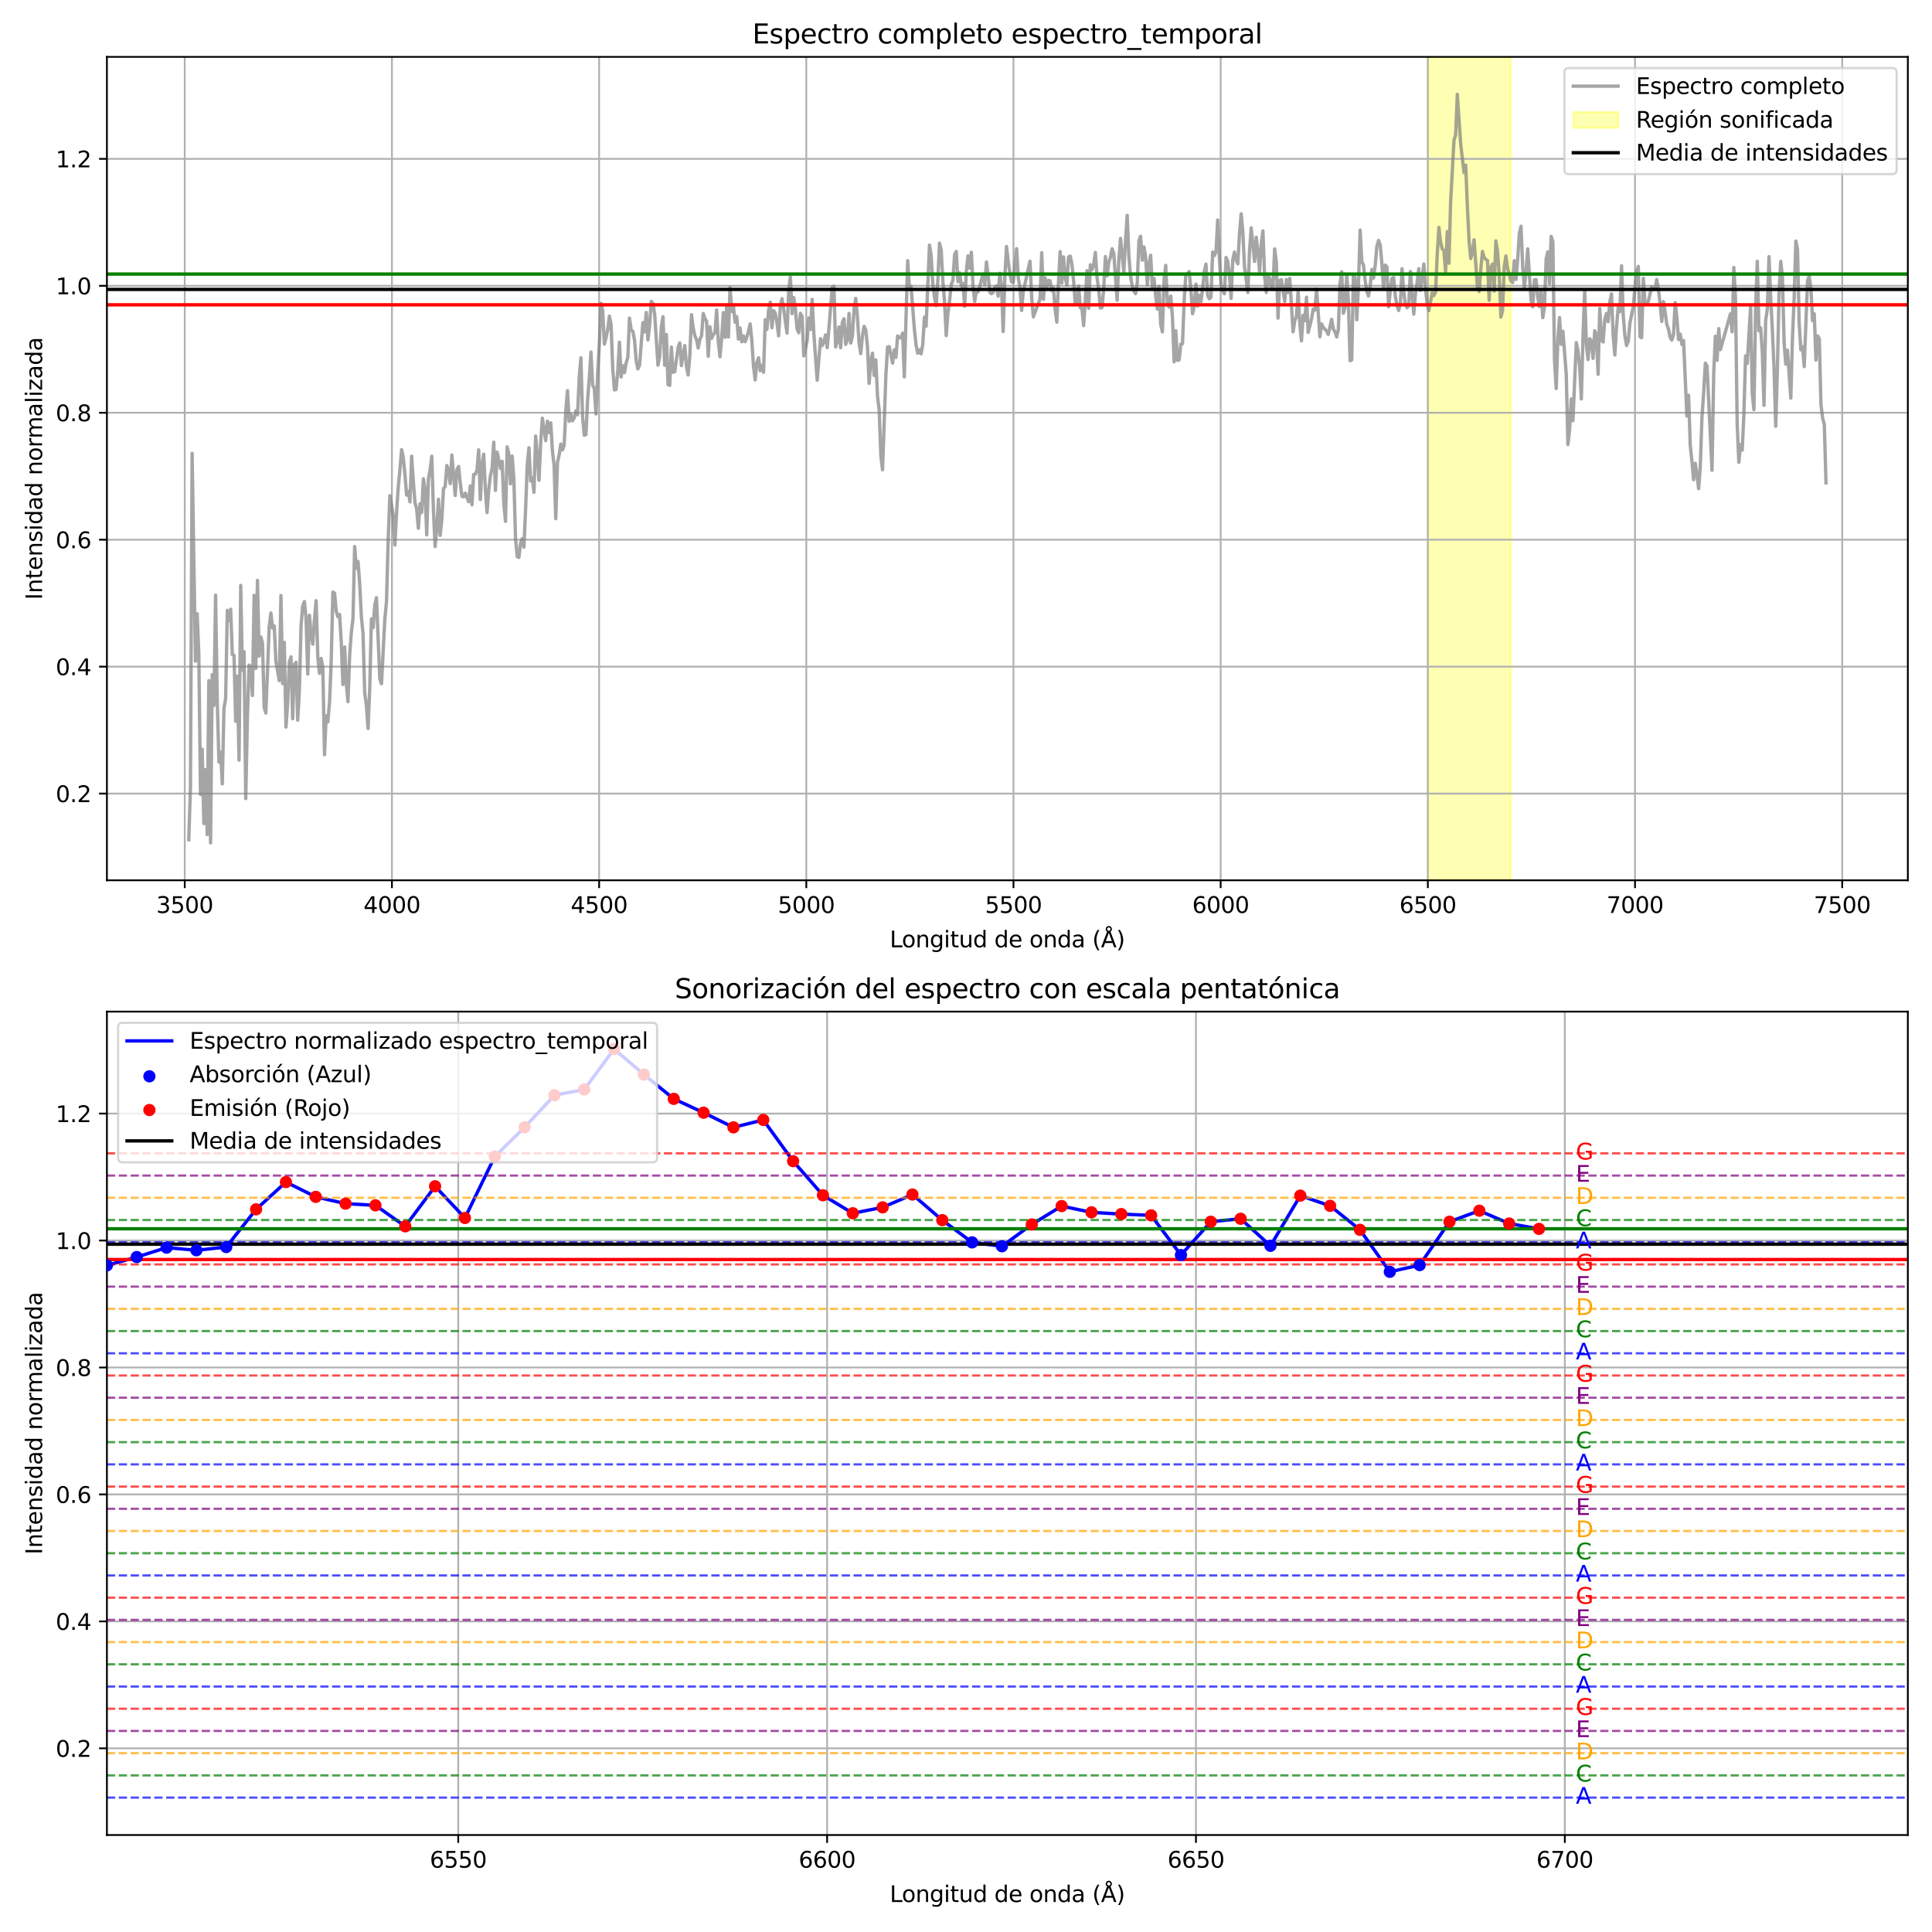 <?xml version="1.0" encoding="utf-8" standalone="no"?>
<!DOCTYPE svg PUBLIC "-//W3C//DTD SVG 1.1//EN"
  "http://www.w3.org/Graphics/SVG/1.1/DTD/svg11.dtd">
<svg xmlns:xlink="http://www.w3.org/1999/xlink" width="864pt" height="864pt" viewBox="0 0 864 864" xmlns="http://www.w3.org/2000/svg" version="1.1">
 <defs>
  <style type="text/css">*{stroke-linejoin: round; stroke-linecap: butt}</style>
 </defs>
 <g id="figure_1">
  <g id="patch_1">
   <path d="M 0 864 
L 864 864 
L 864 0 
L 0 0 
z
" style="fill: #ffffff"/>
  </g>
  <g id="axes_1">
   <g id="patch_2">
    <path d="M 47.81 393.674 
L 853.2 393.674 
L 853.2 25.44 
L 47.81 25.44 
z
" style="fill: #ffffff"/>
   </g>
   <g id="patch_3">
    <path d="M 638.541 393.674 
L 638.541 25.44 
L 675.602 25.44 
L 675.602 393.674 
z
" clip-path="url(#p518527f63a)" style="fill: #ffff00; opacity: 0.3; stroke: #ffff00; stroke-linejoin: miter"/>
   </g>
   <g id="matplotlib.axis_1">
    <g id="xtick_1">
     <g id="line2d_1">
      <path d="M 82.624 393.674 
L 82.624 25.44 
" clip-path="url(#p518527f63a)" style="fill: none; stroke: #b0b0b0; stroke-width: 0.8; stroke-linecap: square"/>
     </g>
     <g id="line2d_2">
      <defs>
       <path id="m8fe25adc4b" d="M 0 0 
L 0 3.5 
" style="stroke: #000000; stroke-width: 0.8"/>
      </defs>
      <g>
       <use xlink:href="#m8fe25adc4b" x="82.624" y="393.674" style="stroke: #000000; stroke-width: 0.8"/>
      </g>
     </g>
     <g id="text_1">
      <!-- 3500 -->
      <g transform="translate(69.899 408.272) scale(0.1 -0.1)">
       <defs>
        <path id="DejaVuSans-33" d="M 2597 2516 
Q 3050 2419 3304 2112 
Q 3559 1806 3559 1356 
Q 3559 666 3084 287 
Q 2609 -91 1734 -91 
Q 1441 -91 1130 -33 
Q 819 25 488 141 
L 488 750 
Q 750 597 1062 519 
Q 1375 441 1716 441 
Q 2309 441 2620 675 
Q 2931 909 2931 1356 
Q 2931 1769 2642 2001 
Q 2353 2234 1838 2234 
L 1294 2234 
L 1294 2753 
L 1863 2753 
Q 2328 2753 2575 2939 
Q 2822 3125 2822 3475 
Q 2822 3834 2567 4026 
Q 2313 4219 1838 4219 
Q 1578 4219 1281 4162 
Q 984 4106 628 3988 
L 628 4550 
Q 988 4650 1302 4700 
Q 1616 4750 1894 4750 
Q 2613 4750 3031 4423 
Q 3450 4097 3450 3541 
Q 3450 3153 3228 2886 
Q 3006 2619 2597 2516 
z
" transform="scale(0.016)"/>
        <path id="DejaVuSans-35" d="M 691 4666 
L 3169 4666 
L 3169 4134 
L 1269 4134 
L 1269 2991 
Q 1406 3038 1543 3061 
Q 1681 3084 1819 3084 
Q 2600 3084 3056 2656 
Q 3513 2228 3513 1497 
Q 3513 744 3044 326 
Q 2575 -91 1722 -91 
Q 1428 -91 1123 -41 
Q 819 9 494 109 
L 494 744 
Q 775 591 1075 516 
Q 1375 441 1709 441 
Q 2250 441 2565 725 
Q 2881 1009 2881 1497 
Q 2881 1984 2565 2268 
Q 2250 2553 1709 2553 
Q 1456 2553 1204 2497 
Q 953 2441 691 2322 
L 691 4666 
z
" transform="scale(0.016)"/>
        <path id="DejaVuSans-30" d="M 2034 4250 
Q 1547 4250 1301 3770 
Q 1056 3291 1056 2328 
Q 1056 1369 1301 889 
Q 1547 409 2034 409 
Q 2525 409 2770 889 
Q 3016 1369 3016 2328 
Q 3016 3291 2770 3770 
Q 2525 4250 2034 4250 
z
M 2034 4750 
Q 2819 4750 3233 4129 
Q 3647 3509 3647 2328 
Q 3647 1150 3233 529 
Q 2819 -91 2034 -91 
Q 1250 -91 836 529 
Q 422 1150 422 2328 
Q 422 3509 836 4129 
Q 1250 4750 2034 4750 
z
" transform="scale(0.016)"/>
       </defs>
       <use xlink:href="#DejaVuSans-33"/>
       <use xlink:href="#DejaVuSans-35" x="63.623"/>
       <use xlink:href="#DejaVuSans-30" x="127.246"/>
       <use xlink:href="#DejaVuSans-30" x="190.869"/>
      </g>
     </g>
    </g>
    <g id="xtick_2">
     <g id="line2d_3">
      <path d="M 175.277 393.674 
L 175.277 25.44 
" clip-path="url(#p518527f63a)" style="fill: none; stroke: #b0b0b0; stroke-width: 0.8; stroke-linecap: square"/>
     </g>
     <g id="line2d_4">
      <g>
       <use xlink:href="#m8fe25adc4b" x="175.277" y="393.674" style="stroke: #000000; stroke-width: 0.8"/>
      </g>
     </g>
     <g id="text_2">
      <!-- 4000 -->
      <g transform="translate(162.552 408.272) scale(0.1 -0.1)">
       <defs>
        <path id="DejaVuSans-34" d="M 2419 4116 
L 825 1625 
L 2419 1625 
L 2419 4116 
z
M 2253 4666 
L 3047 4666 
L 3047 1625 
L 3713 1625 
L 3713 1100 
L 3047 1100 
L 3047 0 
L 2419 0 
L 2419 1100 
L 313 1100 
L 313 1709 
L 2253 4666 
z
" transform="scale(0.016)"/>
       </defs>
       <use xlink:href="#DejaVuSans-34"/>
       <use xlink:href="#DejaVuSans-30" x="63.623"/>
       <use xlink:href="#DejaVuSans-30" x="127.246"/>
       <use xlink:href="#DejaVuSans-30" x="190.869"/>
      </g>
     </g>
    </g>
    <g id="xtick_3">
     <g id="line2d_5">
      <path d="M 267.93 393.674 
L 267.93 25.44 
" clip-path="url(#p518527f63a)" style="fill: none; stroke: #b0b0b0; stroke-width: 0.8; stroke-linecap: square"/>
     </g>
     <g id="line2d_6">
      <g>
       <use xlink:href="#m8fe25adc4b" x="267.93" y="393.674" style="stroke: #000000; stroke-width: 0.8"/>
      </g>
     </g>
     <g id="text_3">
      <!-- 4500 -->
      <g transform="translate(255.205 408.272) scale(0.1 -0.1)">
       <use xlink:href="#DejaVuSans-34"/>
       <use xlink:href="#DejaVuSans-35" x="63.623"/>
       <use xlink:href="#DejaVuSans-30" x="127.246"/>
       <use xlink:href="#DejaVuSans-30" x="190.869"/>
      </g>
     </g>
    </g>
    <g id="xtick_4">
     <g id="line2d_7">
      <path d="M 360.582 393.674 
L 360.582 25.44 
" clip-path="url(#p518527f63a)" style="fill: none; stroke: #b0b0b0; stroke-width: 0.8; stroke-linecap: square"/>
     </g>
     <g id="line2d_8">
      <g>
       <use xlink:href="#m8fe25adc4b" x="360.582" y="393.674" style="stroke: #000000; stroke-width: 0.8"/>
      </g>
     </g>
     <g id="text_4">
      <!-- 5000 -->
      <g transform="translate(347.857 408.272) scale(0.1 -0.1)">
       <use xlink:href="#DejaVuSans-35"/>
       <use xlink:href="#DejaVuSans-30" x="63.623"/>
       <use xlink:href="#DejaVuSans-30" x="127.246"/>
       <use xlink:href="#DejaVuSans-30" x="190.869"/>
      </g>
     </g>
    </g>
    <g id="xtick_5">
     <g id="line2d_9">
      <path d="M 453.235 393.674 
L 453.235 25.44 
" clip-path="url(#p518527f63a)" style="fill: none; stroke: #b0b0b0; stroke-width: 0.8; stroke-linecap: square"/>
     </g>
     <g id="line2d_10">
      <g>
       <use xlink:href="#m8fe25adc4b" x="453.235" y="393.674" style="stroke: #000000; stroke-width: 0.8"/>
      </g>
     </g>
     <g id="text_5">
      <!-- 5500 -->
      <g transform="translate(440.51 408.272) scale(0.1 -0.1)">
       <use xlink:href="#DejaVuSans-35"/>
       <use xlink:href="#DejaVuSans-35" x="63.623"/>
       <use xlink:href="#DejaVuSans-30" x="127.246"/>
       <use xlink:href="#DejaVuSans-30" x="190.869"/>
      </g>
     </g>
    </g>
    <g id="xtick_6">
     <g id="line2d_11">
      <path d="M 545.888 393.674 
L 545.888 25.44 
" clip-path="url(#p518527f63a)" style="fill: none; stroke: #b0b0b0; stroke-width: 0.8; stroke-linecap: square"/>
     </g>
     <g id="line2d_12">
      <g>
       <use xlink:href="#m8fe25adc4b" x="545.888" y="393.674" style="stroke: #000000; stroke-width: 0.8"/>
      </g>
     </g>
     <g id="text_6">
      <!-- 6000 -->
      <g transform="translate(533.163 408.272) scale(0.1 -0.1)">
       <defs>
        <path id="DejaVuSans-36" d="M 2113 2584 
Q 1688 2584 1439 2293 
Q 1191 2003 1191 1497 
Q 1191 994 1439 701 
Q 1688 409 2113 409 
Q 2538 409 2786 701 
Q 3034 994 3034 1497 
Q 3034 2003 2786 2293 
Q 2538 2584 2113 2584 
z
M 3366 4563 
L 3366 3988 
Q 3128 4100 2886 4159 
Q 2644 4219 2406 4219 
Q 1781 4219 1451 3797 
Q 1122 3375 1075 2522 
Q 1259 2794 1537 2939 
Q 1816 3084 2150 3084 
Q 2853 3084 3261 2657 
Q 3669 2231 3669 1497 
Q 3669 778 3244 343 
Q 2819 -91 2113 -91 
Q 1303 -91 875 529 
Q 447 1150 447 2328 
Q 447 3434 972 4092 
Q 1497 4750 2381 4750 
Q 2619 4750 2861 4703 
Q 3103 4656 3366 4563 
z
" transform="scale(0.016)"/>
       </defs>
       <use xlink:href="#DejaVuSans-36"/>
       <use xlink:href="#DejaVuSans-30" x="63.623"/>
       <use xlink:href="#DejaVuSans-30" x="127.246"/>
       <use xlink:href="#DejaVuSans-30" x="190.869"/>
      </g>
     </g>
    </g>
    <g id="xtick_7">
     <g id="line2d_13">
      <path d="M 638.541 393.674 
L 638.541 25.44 
" clip-path="url(#p518527f63a)" style="fill: none; stroke: #b0b0b0; stroke-width: 0.8; stroke-linecap: square"/>
     </g>
     <g id="line2d_14">
      <g>
       <use xlink:href="#m8fe25adc4b" x="638.541" y="393.674" style="stroke: #000000; stroke-width: 0.8"/>
      </g>
     </g>
     <g id="text_7">
      <!-- 6500 -->
      <g transform="translate(625.816 408.272) scale(0.1 -0.1)">
       <use xlink:href="#DejaVuSans-36"/>
       <use xlink:href="#DejaVuSans-35" x="63.623"/>
       <use xlink:href="#DejaVuSans-30" x="127.246"/>
       <use xlink:href="#DejaVuSans-30" x="190.869"/>
      </g>
     </g>
    </g>
    <g id="xtick_8">
     <g id="line2d_15">
      <path d="M 731.194 393.674 
L 731.194 25.44 
" clip-path="url(#p518527f63a)" style="fill: none; stroke: #b0b0b0; stroke-width: 0.8; stroke-linecap: square"/>
     </g>
     <g id="line2d_16">
      <g>
       <use xlink:href="#m8fe25adc4b" x="731.194" y="393.674" style="stroke: #000000; stroke-width: 0.8"/>
      </g>
     </g>
     <g id="text_8">
      <!-- 7000 -->
      <g transform="translate(718.469 408.272) scale(0.1 -0.1)">
       <defs>
        <path id="DejaVuSans-37" d="M 525 4666 
L 3525 4666 
L 3525 4397 
L 1831 0 
L 1172 0 
L 2766 4134 
L 525 4134 
L 525 4666 
z
" transform="scale(0.016)"/>
       </defs>
       <use xlink:href="#DejaVuSans-37"/>
       <use xlink:href="#DejaVuSans-30" x="63.623"/>
       <use xlink:href="#DejaVuSans-30" x="127.246"/>
       <use xlink:href="#DejaVuSans-30" x="190.869"/>
      </g>
     </g>
    </g>
    <g id="xtick_9">
     <g id="line2d_17">
      <path d="M 823.847 393.674 
L 823.847 25.44 
" clip-path="url(#p518527f63a)" style="fill: none; stroke: #b0b0b0; stroke-width: 0.8; stroke-linecap: square"/>
     </g>
     <g id="line2d_18">
      <g>
       <use xlink:href="#m8fe25adc4b" x="823.847" y="393.674" style="stroke: #000000; stroke-width: 0.8"/>
      </g>
     </g>
     <g id="text_9">
      <!-- 7500 -->
      <g transform="translate(811.122 408.272) scale(0.1 -0.1)">
       <use xlink:href="#DejaVuSans-37"/>
       <use xlink:href="#DejaVuSans-35" x="63.623"/>
       <use xlink:href="#DejaVuSans-30" x="127.246"/>
       <use xlink:href="#DejaVuSans-30" x="190.869"/>
      </g>
     </g>
    </g>
    <g id="text_10">
     <!-- Longitud de onda (Å) -->
     <g transform="translate(397.906 423.635) scale(0.1 -0.1)">
      <defs>
       <path id="DejaVuSans-4c" d="M 628 4666 
L 1259 4666 
L 1259 531 
L 3531 531 
L 3531 0 
L 628 0 
L 628 4666 
z
" transform="scale(0.016)"/>
       <path id="DejaVuSans-6f" d="M 1959 3097 
Q 1497 3097 1228 2736 
Q 959 2375 959 1747 
Q 959 1119 1226 758 
Q 1494 397 1959 397 
Q 2419 397 2687 759 
Q 2956 1122 2956 1747 
Q 2956 2369 2687 2733 
Q 2419 3097 1959 3097 
z
M 1959 3584 
Q 2709 3584 3137 3096 
Q 3566 2609 3566 1747 
Q 3566 888 3137 398 
Q 2709 -91 1959 -91 
Q 1206 -91 779 398 
Q 353 888 353 1747 
Q 353 2609 779 3096 
Q 1206 3584 1959 3584 
z
" transform="scale(0.016)"/>
       <path id="DejaVuSans-6e" d="M 3513 2113 
L 3513 0 
L 2938 0 
L 2938 2094 
Q 2938 2591 2744 2837 
Q 2550 3084 2163 3084 
Q 1697 3084 1428 2787 
Q 1159 2491 1159 1978 
L 1159 0 
L 581 0 
L 581 3500 
L 1159 3500 
L 1159 2956 
Q 1366 3272 1645 3428 
Q 1925 3584 2291 3584 
Q 2894 3584 3203 3211 
Q 3513 2838 3513 2113 
z
" transform="scale(0.016)"/>
       <path id="DejaVuSans-67" d="M 2906 1791 
Q 2906 2416 2648 2759 
Q 2391 3103 1925 3103 
Q 1463 3103 1205 2759 
Q 947 2416 947 1791 
Q 947 1169 1205 825 
Q 1463 481 1925 481 
Q 2391 481 2648 825 
Q 2906 1169 2906 1791 
z
M 3481 434 
Q 3481 -459 3084 -895 
Q 2688 -1331 1869 -1331 
Q 1566 -1331 1297 -1286 
Q 1028 -1241 775 -1147 
L 775 -588 
Q 1028 -725 1275 -790 
Q 1522 -856 1778 -856 
Q 2344 -856 2625 -561 
Q 2906 -266 2906 331 
L 2906 616 
Q 2728 306 2450 153 
Q 2172 0 1784 0 
Q 1141 0 747 490 
Q 353 981 353 1791 
Q 353 2603 747 3093 
Q 1141 3584 1784 3584 
Q 2172 3584 2450 3431 
Q 2728 3278 2906 2969 
L 2906 3500 
L 3481 3500 
L 3481 434 
z
" transform="scale(0.016)"/>
       <path id="DejaVuSans-69" d="M 603 3500 
L 1178 3500 
L 1178 0 
L 603 0 
L 603 3500 
z
M 603 4863 
L 1178 4863 
L 1178 4134 
L 603 4134 
L 603 4863 
z
" transform="scale(0.016)"/>
       <path id="DejaVuSans-74" d="M 1172 4494 
L 1172 3500 
L 2356 3500 
L 2356 3053 
L 1172 3053 
L 1172 1153 
Q 1172 725 1289 603 
Q 1406 481 1766 481 
L 2356 481 
L 2356 0 
L 1766 0 
Q 1100 0 847 248 
Q 594 497 594 1153 
L 594 3053 
L 172 3053 
L 172 3500 
L 594 3500 
L 594 4494 
L 1172 4494 
z
" transform="scale(0.016)"/>
       <path id="DejaVuSans-75" d="M 544 1381 
L 544 3500 
L 1119 3500 
L 1119 1403 
Q 1119 906 1312 657 
Q 1506 409 1894 409 
Q 2359 409 2629 706 
Q 2900 1003 2900 1516 
L 2900 3500 
L 3475 3500 
L 3475 0 
L 2900 0 
L 2900 538 
Q 2691 219 2414 64 
Q 2138 -91 1772 -91 
Q 1169 -91 856 284 
Q 544 659 544 1381 
z
M 1991 3584 
L 1991 3584 
z
" transform="scale(0.016)"/>
       <path id="DejaVuSans-64" d="M 2906 2969 
L 2906 4863 
L 3481 4863 
L 3481 0 
L 2906 0 
L 2906 525 
Q 2725 213 2448 61 
Q 2172 -91 1784 -91 
Q 1150 -91 751 415 
Q 353 922 353 1747 
Q 353 2572 751 3078 
Q 1150 3584 1784 3584 
Q 2172 3584 2448 3432 
Q 2725 3281 2906 2969 
z
M 947 1747 
Q 947 1113 1208 752 
Q 1469 391 1925 391 
Q 2381 391 2643 752 
Q 2906 1113 2906 1747 
Q 2906 2381 2643 2742 
Q 2381 3103 1925 3103 
Q 1469 3103 1208 2742 
Q 947 2381 947 1747 
z
" transform="scale(0.016)"/>
       <path id="DejaVuSans-20" transform="scale(0.016)"/>
       <path id="DejaVuSans-65" d="M 3597 1894 
L 3597 1613 
L 953 1613 
Q 991 1019 1311 708 
Q 1631 397 2203 397 
Q 2534 397 2845 478 
Q 3156 559 3463 722 
L 3463 178 
Q 3153 47 2828 -22 
Q 2503 -91 2169 -91 
Q 1331 -91 842 396 
Q 353 884 353 1716 
Q 353 2575 817 3079 
Q 1281 3584 2069 3584 
Q 2775 3584 3186 3129 
Q 3597 2675 3597 1894 
z
M 3022 2063 
Q 3016 2534 2758 2815 
Q 2500 3097 2075 3097 
Q 1594 3097 1305 2825 
Q 1016 2553 972 2059 
L 3022 2063 
z
" transform="scale(0.016)"/>
       <path id="DejaVuSans-61" d="M 2194 1759 
Q 1497 1759 1228 1600 
Q 959 1441 959 1056 
Q 959 750 1161 570 
Q 1363 391 1709 391 
Q 2188 391 2477 730 
Q 2766 1069 2766 1631 
L 2766 1759 
L 2194 1759 
z
M 3341 1997 
L 3341 0 
L 2766 0 
L 2766 531 
Q 2569 213 2275 61 
Q 1981 -91 1556 -91 
Q 1019 -91 701 211 
Q 384 513 384 1019 
Q 384 1609 779 1909 
Q 1175 2209 1959 2209 
L 2766 2209 
L 2766 2266 
Q 2766 2663 2505 2880 
Q 2244 3097 1772 3097 
Q 1472 3097 1187 3025 
Q 903 2953 641 2809 
L 641 3341 
Q 956 3463 1253 3523 
Q 1550 3584 1831 3584 
Q 2591 3584 2966 3190 
Q 3341 2797 3341 1997 
z
" transform="scale(0.016)"/>
       <path id="DejaVuSans-28" d="M 1984 4856 
Q 1566 4138 1362 3434 
Q 1159 2731 1159 2009 
Q 1159 1288 1364 580 
Q 1569 -128 1984 -844 
L 1484 -844 
Q 1016 -109 783 600 
Q 550 1309 550 2009 
Q 550 2706 781 3412 
Q 1013 4119 1484 4856 
L 1984 4856 
z
" transform="scale(0.016)"/>
       <path id="DejaVuSans-c5" d="M 2663 5081 
Q 2663 5278 2523 5417 
Q 2384 5556 2188 5556 
Q 1988 5556 1852 5420 
Q 1716 5284 1716 5081 
Q 1716 4884 1853 4746 
Q 1991 4609 2188 4609 
Q 2384 4609 2523 4746 
Q 2663 4884 2663 5081 
z
M 2188 4044 
L 1338 1722 
L 3041 1722 
L 2188 4044 
z
M 1716 4366 
Q 1525 4494 1428 4673 
Q 1331 4853 1331 5081 
Q 1331 5441 1579 5691 
Q 1828 5941 2188 5941 
Q 2544 5941 2795 5689 
Q 3047 5438 3047 5081 
Q 3047 4863 2948 4678 
Q 2850 4494 2663 4366 
L 4325 0 
L 3669 0 
L 3244 1197 
L 1141 1197 
L 716 0 
L 50 0 
L 1716 4366 
z
" transform="scale(0.016)"/>
       <path id="DejaVuSans-29" d="M 513 4856 
L 1013 4856 
Q 1481 4119 1714 3412 
Q 1947 2706 1947 2009 
Q 1947 1309 1714 600 
Q 1481 -109 1013 -844 
L 513 -844 
Q 928 -128 1133 580 
Q 1338 1288 1338 2009 
Q 1338 2731 1133 3434 
Q 928 4138 513 4856 
z
" transform="scale(0.016)"/>
      </defs>
      <use xlink:href="#DejaVuSans-4c"/>
      <use xlink:href="#DejaVuSans-6f" x="53.963"/>
      <use xlink:href="#DejaVuSans-6e" x="115.145"/>
      <use xlink:href="#DejaVuSans-67" x="178.523"/>
      <use xlink:href="#DejaVuSans-69" x="242"/>
      <use xlink:href="#DejaVuSans-74" x="269.783"/>
      <use xlink:href="#DejaVuSans-75" x="308.992"/>
      <use xlink:href="#DejaVuSans-64" x="372.371"/>
      <use xlink:href="#DejaVuSans-20" x="435.848"/>
      <use xlink:href="#DejaVuSans-64" x="467.635"/>
      <use xlink:href="#DejaVuSans-65" x="531.111"/>
      <use xlink:href="#DejaVuSans-20" x="592.635"/>
      <use xlink:href="#DejaVuSans-6f" x="624.422"/>
      <use xlink:href="#DejaVuSans-6e" x="685.604"/>
      <use xlink:href="#DejaVuSans-64" x="748.982"/>
      <use xlink:href="#DejaVuSans-61" x="812.459"/>
      <use xlink:href="#DejaVuSans-20" x="873.738"/>
      <use xlink:href="#DejaVuSans-28" x="905.525"/>
      <use xlink:href="#DejaVuSans-c5" x="944.539"/>
      <use xlink:href="#DejaVuSans-29" x="1012.947"/>
     </g>
    </g>
   </g>
   <g id="matplotlib.axis_2">
    <g id="ytick_1">
     <g id="line2d_19">
      <path d="M 47.81 354.9 
L 853.2 354.9 
" clip-path="url(#p518527f63a)" style="fill: none; stroke: #b0b0b0; stroke-width: 0.8; stroke-linecap: square"/>
     </g>
     <g id="line2d_20">
      <defs>
       <path id="ma8401478d5" d="M 0 0 
L -3.5 0 
" style="stroke: #000000; stroke-width: 0.8"/>
      </defs>
      <g>
       <use xlink:href="#ma8401478d5" x="47.81" y="354.9" style="stroke: #000000; stroke-width: 0.8"/>
      </g>
     </g>
     <g id="text_11">
      <!-- 0.2 -->
      <g transform="translate(24.907 358.699) scale(0.1 -0.1)">
       <defs>
        <path id="DejaVuSans-2e" d="M 684 794 
L 1344 794 
L 1344 0 
L 684 0 
L 684 794 
z
" transform="scale(0.016)"/>
        <path id="DejaVuSans-32" d="M 1228 531 
L 3431 531 
L 3431 0 
L 469 0 
L 469 531 
Q 828 903 1448 1529 
Q 2069 2156 2228 2338 
Q 2531 2678 2651 2914 
Q 2772 3150 2772 3378 
Q 2772 3750 2511 3984 
Q 2250 4219 1831 4219 
Q 1534 4219 1204 4116 
Q 875 4013 500 3803 
L 500 4441 
Q 881 4594 1212 4672 
Q 1544 4750 1819 4750 
Q 2544 4750 2975 4387 
Q 3406 4025 3406 3419 
Q 3406 3131 3298 2873 
Q 3191 2616 2906 2266 
Q 2828 2175 2409 1742 
Q 1991 1309 1228 531 
z
" transform="scale(0.016)"/>
       </defs>
       <use xlink:href="#DejaVuSans-30"/>
       <use xlink:href="#DejaVuSans-2e" x="63.623"/>
       <use xlink:href="#DejaVuSans-32" x="95.41"/>
      </g>
     </g>
    </g>
    <g id="ytick_2">
     <g id="line2d_21">
      <path d="M 47.81 298.129 
L 853.2 298.129 
" clip-path="url(#p518527f63a)" style="fill: none; stroke: #b0b0b0; stroke-width: 0.8; stroke-linecap: square"/>
     </g>
     <g id="line2d_22">
      <g>
       <use xlink:href="#ma8401478d5" x="47.81" y="298.129" style="stroke: #000000; stroke-width: 0.8"/>
      </g>
     </g>
     <g id="text_12">
      <!-- 0.4 -->
      <g transform="translate(24.907 301.928) scale(0.1 -0.1)">
       <use xlink:href="#DejaVuSans-30"/>
       <use xlink:href="#DejaVuSans-2e" x="63.623"/>
       <use xlink:href="#DejaVuSans-34" x="95.41"/>
      </g>
     </g>
    </g>
    <g id="ytick_3">
     <g id="line2d_23">
      <path d="M 47.81 241.358 
L 853.2 241.358 
" clip-path="url(#p518527f63a)" style="fill: none; stroke: #b0b0b0; stroke-width: 0.8; stroke-linecap: square"/>
     </g>
     <g id="line2d_24">
      <g>
       <use xlink:href="#ma8401478d5" x="47.81" y="241.358" style="stroke: #000000; stroke-width: 0.8"/>
      </g>
     </g>
     <g id="text_13">
      <!-- 0.6 -->
      <g transform="translate(24.907 245.157) scale(0.1 -0.1)">
       <use xlink:href="#DejaVuSans-30"/>
       <use xlink:href="#DejaVuSans-2e" x="63.623"/>
       <use xlink:href="#DejaVuSans-36" x="95.41"/>
      </g>
     </g>
    </g>
    <g id="ytick_4">
     <g id="line2d_25">
      <path d="M 47.81 184.587 
L 853.2 184.587 
" clip-path="url(#p518527f63a)" style="fill: none; stroke: #b0b0b0; stroke-width: 0.8; stroke-linecap: square"/>
     </g>
     <g id="line2d_26">
      <g>
       <use xlink:href="#ma8401478d5" x="47.81" y="184.587" style="stroke: #000000; stroke-width: 0.8"/>
      </g>
     </g>
     <g id="text_14">
      <!-- 0.8 -->
      <g transform="translate(24.907 188.386) scale(0.1 -0.1)">
       <defs>
        <path id="DejaVuSans-38" d="M 2034 2216 
Q 1584 2216 1326 1975 
Q 1069 1734 1069 1313 
Q 1069 891 1326 650 
Q 1584 409 2034 409 
Q 2484 409 2743 651 
Q 3003 894 3003 1313 
Q 3003 1734 2745 1975 
Q 2488 2216 2034 2216 
z
M 1403 2484 
Q 997 2584 770 2862 
Q 544 3141 544 3541 
Q 544 4100 942 4425 
Q 1341 4750 2034 4750 
Q 2731 4750 3128 4425 
Q 3525 4100 3525 3541 
Q 3525 3141 3298 2862 
Q 3072 2584 2669 2484 
Q 3125 2378 3379 2068 
Q 3634 1759 3634 1313 
Q 3634 634 3220 271 
Q 2806 -91 2034 -91 
Q 1263 -91 848 271 
Q 434 634 434 1313 
Q 434 1759 690 2068 
Q 947 2378 1403 2484 
z
M 1172 3481 
Q 1172 3119 1398 2916 
Q 1625 2713 2034 2713 
Q 2441 2713 2670 2916 
Q 2900 3119 2900 3481 
Q 2900 3844 2670 4047 
Q 2441 4250 2034 4250 
Q 1625 4250 1398 4047 
Q 1172 3844 1172 3481 
z
" transform="scale(0.016)"/>
       </defs>
       <use xlink:href="#DejaVuSans-30"/>
       <use xlink:href="#DejaVuSans-2e" x="63.623"/>
       <use xlink:href="#DejaVuSans-38" x="95.41"/>
      </g>
     </g>
    </g>
    <g id="ytick_5">
     <g id="line2d_27">
      <path d="M 47.81 127.815 
L 853.2 127.815 
" clip-path="url(#p518527f63a)" style="fill: none; stroke: #b0b0b0; stroke-width: 0.8; stroke-linecap: square"/>
     </g>
     <g id="line2d_28">
      <g>
       <use xlink:href="#ma8401478d5" x="47.81" y="127.815" style="stroke: #000000; stroke-width: 0.8"/>
      </g>
     </g>
     <g id="text_15">
      <!-- 1.0 -->
      <g transform="translate(24.907 131.615) scale(0.1 -0.1)">
       <defs>
        <path id="DejaVuSans-31" d="M 794 531 
L 1825 531 
L 1825 4091 
L 703 3866 
L 703 4441 
L 1819 4666 
L 2450 4666 
L 2450 531 
L 3481 531 
L 3481 0 
L 794 0 
L 794 531 
z
" transform="scale(0.016)"/>
       </defs>
       <use xlink:href="#DejaVuSans-31"/>
       <use xlink:href="#DejaVuSans-2e" x="63.623"/>
       <use xlink:href="#DejaVuSans-30" x="95.41"/>
      </g>
     </g>
    </g>
    <g id="ytick_6">
     <g id="line2d_29">
      <path d="M 47.81 71.044 
L 853.2 71.044 
" clip-path="url(#p518527f63a)" style="fill: none; stroke: #b0b0b0; stroke-width: 0.8; stroke-linecap: square"/>
     </g>
     <g id="line2d_30">
      <g>
       <use xlink:href="#ma8401478d5" x="47.81" y="71.044" style="stroke: #000000; stroke-width: 0.8"/>
      </g>
     </g>
     <g id="text_16">
      <!-- 1.2 -->
      <g transform="translate(24.907 74.843) scale(0.1 -0.1)">
       <use xlink:href="#DejaVuSans-31"/>
       <use xlink:href="#DejaVuSans-2e" x="63.623"/>
       <use xlink:href="#DejaVuSans-32" x="95.41"/>
      </g>
     </g>
    </g>
    <g id="text_17">
     <!-- Intensidad normalizada -->
     <g transform="translate(18.827 268.237) rotate(-90) scale(0.1 -0.1)">
      <defs>
       <path id="DejaVuSans-49" d="M 628 4666 
L 1259 4666 
L 1259 0 
L 628 0 
L 628 4666 
z
" transform="scale(0.016)"/>
       <path id="DejaVuSans-73" d="M 2834 3397 
L 2834 2853 
Q 2591 2978 2328 3040 
Q 2066 3103 1784 3103 
Q 1356 3103 1142 2972 
Q 928 2841 928 2578 
Q 928 2378 1081 2264 
Q 1234 2150 1697 2047 
L 1894 2003 
Q 2506 1872 2764 1633 
Q 3022 1394 3022 966 
Q 3022 478 2636 193 
Q 2250 -91 1575 -91 
Q 1294 -91 989 -36 
Q 684 19 347 128 
L 347 722 
Q 666 556 975 473 
Q 1284 391 1588 391 
Q 1994 391 2212 530 
Q 2431 669 2431 922 
Q 2431 1156 2273 1281 
Q 2116 1406 1581 1522 
L 1381 1569 
Q 847 1681 609 1914 
Q 372 2147 372 2553 
Q 372 3047 722 3315 
Q 1072 3584 1716 3584 
Q 2034 3584 2315 3537 
Q 2597 3491 2834 3397 
z
" transform="scale(0.016)"/>
       <path id="DejaVuSans-72" d="M 2631 2963 
Q 2534 3019 2420 3045 
Q 2306 3072 2169 3072 
Q 1681 3072 1420 2755 
Q 1159 2438 1159 1844 
L 1159 0 
L 581 0 
L 581 3500 
L 1159 3500 
L 1159 2956 
Q 1341 3275 1631 3429 
Q 1922 3584 2338 3584 
Q 2397 3584 2469 3576 
Q 2541 3569 2628 3553 
L 2631 2963 
z
" transform="scale(0.016)"/>
       <path id="DejaVuSans-6d" d="M 3328 2828 
Q 3544 3216 3844 3400 
Q 4144 3584 4550 3584 
Q 5097 3584 5394 3201 
Q 5691 2819 5691 2113 
L 5691 0 
L 5113 0 
L 5113 2094 
Q 5113 2597 4934 2840 
Q 4756 3084 4391 3084 
Q 3944 3084 3684 2787 
Q 3425 2491 3425 1978 
L 3425 0 
L 2847 0 
L 2847 2094 
Q 2847 2600 2669 2842 
Q 2491 3084 2119 3084 
Q 1678 3084 1418 2786 
Q 1159 2488 1159 1978 
L 1159 0 
L 581 0 
L 581 3500 
L 1159 3500 
L 1159 2956 
Q 1356 3278 1631 3431 
Q 1906 3584 2284 3584 
Q 2666 3584 2933 3390 
Q 3200 3197 3328 2828 
z
" transform="scale(0.016)"/>
       <path id="DejaVuSans-6c" d="M 603 4863 
L 1178 4863 
L 1178 0 
L 603 0 
L 603 4863 
z
" transform="scale(0.016)"/>
       <path id="DejaVuSans-7a" d="M 353 3500 
L 3084 3500 
L 3084 2975 
L 922 459 
L 3084 459 
L 3084 0 
L 275 0 
L 275 525 
L 2438 3041 
L 353 3041 
L 353 3500 
z
" transform="scale(0.016)"/>
      </defs>
      <use xlink:href="#DejaVuSans-49"/>
      <use xlink:href="#DejaVuSans-6e" x="29.492"/>
      <use xlink:href="#DejaVuSans-74" x="92.871"/>
      <use xlink:href="#DejaVuSans-65" x="132.08"/>
      <use xlink:href="#DejaVuSans-6e" x="193.604"/>
      <use xlink:href="#DejaVuSans-73" x="256.982"/>
      <use xlink:href="#DejaVuSans-69" x="309.082"/>
      <use xlink:href="#DejaVuSans-64" x="336.865"/>
      <use xlink:href="#DejaVuSans-61" x="400.342"/>
      <use xlink:href="#DejaVuSans-64" x="461.621"/>
      <use xlink:href="#DejaVuSans-20" x="525.098"/>
      <use xlink:href="#DejaVuSans-6e" x="556.885"/>
      <use xlink:href="#DejaVuSans-6f" x="620.264"/>
      <use xlink:href="#DejaVuSans-72" x="681.445"/>
      <use xlink:href="#DejaVuSans-6d" x="720.809"/>
      <use xlink:href="#DejaVuSans-61" x="818.221"/>
      <use xlink:href="#DejaVuSans-6c" x="879.5"/>
      <use xlink:href="#DejaVuSans-69" x="907.283"/>
      <use xlink:href="#DejaVuSans-7a" x="935.066"/>
      <use xlink:href="#DejaVuSans-61" x="987.557"/>
      <use xlink:href="#DejaVuSans-64" x="1048.836"/>
      <use xlink:href="#DejaVuSans-61" x="1112.312"/>
     </g>
    </g>
   </g>
   <g id="line2d_31">
    <path d="M 84.419 375.531 
L 85.168 352.406 
L 85.917 202.704 
L 87.416 295.707 
L 88.166 274.468 
L 88.915 292.557 
L 89.665 355.326 
L 90.414 335.05 
L 91.163 368.314 
L 91.913 344.188 
L 92.662 373.204 
L 93.412 304.368 
L 94.161 376.936 
L 94.91 301.73 
L 95.66 315.486 
L 96.409 266.151 
L 97.159 313.63 
L 97.908 340.842 
L 98.657 336.437 
L 99.407 350.543 
L 100.156 316.886 
L 100.906 312.388 
L 101.655 272.97 
L 102.404 277.552 
L 103.154 272.459 
L 103.903 292.776 
L 104.653 293.032 
L 105.402 322.583 
L 106.152 302.379 
L 106.901 339.936 
L 107.65 261.803 
L 108.4 299.756 
L 109.149 291.459 
L 109.899 357.135 
L 110.648 320.723 
L 111.397 297.432 
L 112.147 298.246 
L 112.896 311.042 
L 113.646 266.226 
L 114.395 298.904 
L 115.144 259.551 
L 115.894 293.403 
L 116.643 284.842 
L 117.393 287.587 
L 118.142 316.373 
L 118.891 318.868 
L 120.39 280.324 
L 121.14 274.126 
L 121.889 280.802 
L 122.639 279.953 
L 123.388 295.788 
L 124.887 304.369 
L 125.636 266.342 
L 126.386 305.696 
L 127.135 287.286 
L 127.884 325.141 
L 128.634 314.705 
L 129.383 296.106 
L 130.133 293.732 
L 130.882 321.443 
L 131.631 297.213 
L 132.381 296.181 
L 133.13 322.044 
L 133.88 308.968 
L 134.629 279.864 
L 135.378 271.054 
L 136.128 269.025 
L 136.877 276.586 
L 137.627 301.444 
L 138.376 275.173 
L 139.126 283.615 
L 139.875 288.048 
L 140.624 277.087 
L 141.374 268.626 
L 142.123 293.888 
L 142.873 301.134 
L 143.622 294.46 
L 144.371 298.477 
L 145.121 337.517 
L 145.87 320.108 
L 146.62 322.833 
L 147.369 313.961 
L 148.118 295.764 
L 148.868 264.783 
L 149.617 265.265 
L 150.367 273.411 
L 151.116 275.843 
L 151.865 274.813 
L 152.615 287.22 
L 153.364 306.133 
L 154.114 289.335 
L 154.863 305.515 
L 155.613 313.767 
L 156.362 293.065 
L 157.111 282.914 
L 157.861 276.572 
L 158.61 244.426 
L 159.36 254.115 
L 160.109 251.103 
L 160.858 261.092 
L 161.608 275.82 
L 162.357 283.419 
L 163.107 309.927 
L 163.856 315.472 
L 164.605 325.781 
L 165.355 307.505 
L 166.104 276.73 
L 166.854 280.659 
L 167.603 270.724 
L 168.352 267.288 
L 169.851 303.6 
L 170.601 305.759 
L 172.1 276.869 
L 172.849 268.896 
L 173.598 241.442 
L 174.348 221.682 
L 175.847 230.391 
L 176.596 243.74 
L 177.345 229.22 
L 178.095 217.822 
L 178.844 210.075 
L 179.594 201.087 
L 180.343 204.566 
L 181.092 212.098 
L 181.842 221.392 
L 182.591 219.701 
L 183.341 224.456 
L 184.09 204.004 
L 184.839 215.297 
L 185.589 224.803 
L 186.338 227.615 
L 187.088 236.265 
L 187.837 225.285 
L 188.587 229.175 
L 189.336 214.081 
L 190.085 218.958 
L 190.835 239.161 
L 191.584 214.183 
L 192.334 210.157 
L 193.083 204.037 
L 193.832 228.067 
L 194.582 244.407 
L 195.331 236.486 
L 196.081 223.266 
L 196.83 239.439 
L 197.579 232.282 
L 198.329 218.485 
L 199.078 217.642 
L 199.828 208.198 
L 200.577 210.416 
L 201.326 216.285 
L 202.076 203.494 
L 203.575 221.594 
L 204.324 210.06 
L 205.074 208.635 
L 205.823 215.862 
L 206.572 221.94 
L 207.322 222.197 
L 208.071 220.549 
L 209.57 224.362 
L 210.319 217.287 
L 211.069 225.732 
L 211.818 212.191 
L 212.568 212.05 
L 213.317 210.388 
L 214.066 201.174 
L 214.816 223.427 
L 215.565 207.81 
L 216.315 203.093 
L 217.064 218.957 
L 217.813 229.203 
L 218.563 219.12 
L 219.312 212.709 
L 220.062 209.512 
L 220.811 197.764 
L 221.561 219.286 
L 222.31 202.199 
L 223.809 209.526 
L 224.558 206.266 
L 225.308 225.022 
L 226.057 233.156 
L 226.806 199.852 
L 227.556 203.102 
L 228.305 216.368 
L 229.055 203.97 
L 229.804 214.482 
L 230.553 240.763 
L 231.303 248.934 
L 232.052 249.273 
L 232.802 242.887 
L 233.551 240.906 
L 234.3 244.674 
L 235.05 227.621 
L 235.799 207.841 
L 236.549 200.214 
L 237.298 215.065 
L 238.048 213.84 
L 238.797 220.183 
L 239.546 194.999 
L 240.296 203.957 
L 241.045 214.77 
L 241.795 197.844 
L 242.544 187.022 
L 244.043 197.046 
L 244.792 188.378 
L 245.542 193.468 
L 246.291 189.114 
L 247.04 201.552 
L 247.79 208.019 
L 248.539 231.949 
L 249.289 206.909 
L 250.038 203.427 
L 250.787 198.589 
L 251.537 201.213 
L 252.286 199.171 
L 253.036 183.645 
L 253.785 174.727 
L 254.535 188.429 
L 255.284 185.306 
L 256.033 188.184 
L 256.783 186.881 
L 257.532 183.713 
L 258.282 185.497 
L 259.031 168.809 
L 259.78 160.008 
L 260.53 186.377 
L 261.279 194.601 
L 262.029 194.382 
L 262.778 178.801 
L 263.527 169.355 
L 264.277 157.449 
L 265.026 172.312 
L 265.776 173.657 
L 266.525 185.134 
L 267.274 167.037 
L 268.024 153.898 
L 268.773 135.65 
L 269.523 138.809 
L 270.272 153.891 
L 271.022 151.051 
L 271.771 147.414 
L 272.52 141.382 
L 273.27 144.994 
L 274.019 164.843 
L 274.769 174.366 
L 275.518 174.179 
L 276.267 166.12 
L 277.017 153.021 
L 277.766 168.596 
L 278.516 163.577 
L 279.265 166.625 
L 280.014 162.308 
L 280.764 159.855 
L 281.513 142.248 
L 282.263 147.535 
L 283.012 148.163 
L 283.761 152.009 
L 284.511 161.306 
L 285.26 164.988 
L 286.01 163.263 
L 287.509 144.289 
L 288.258 148.425 
L 289.007 139.735 
L 289.757 152.027 
L 290.506 145.479 
L 291.256 134.77 
L 292.005 135.622 
L 292.754 140.376 
L 294.253 163.292 
L 295.003 159.5 
L 295.752 146.274 
L 296.501 141.631 
L 297.251 163.36 
L 298 149.597 
L 298.75 171.973 
L 299.499 172.328 
L 300.248 155.228 
L 300.998 166.48 
L 301.747 166.199 
L 303.246 155.47 
L 303.996 153.346 
L 304.745 163.513 
L 305.494 158.612 
L 306.244 154.562 
L 306.993 163.856 
L 307.743 167.706 
L 308.492 159.182 
L 309.241 140.733 
L 309.991 146.607 
L 310.74 150.193 
L 311.49 151.898 
L 312.239 155.634 
L 312.988 151.653 
L 313.738 150.224 
L 314.487 140.199 
L 315.237 142.477 
L 315.986 143.642 
L 316.735 159.326 
L 317.485 146.144 
L 318.234 151.309 
L 318.984 149.598 
L 319.733 148.899 
L 320.483 138.663 
L 321.232 152.92 
L 321.981 159.549 
L 322.731 151.33 
L 323.48 139.818 
L 324.23 150.85 
L 324.979 137.088 
L 325.728 150.738 
L 326.478 128.609 
L 327.227 139.285 
L 327.977 136.871 
L 328.726 144.114 
L 329.475 141.599 
L 330.225 151.662 
L 330.974 146.687 
L 331.724 152.851 
L 332.473 150.22 
L 333.222 152.811 
L 333.972 150.82 
L 334.721 148.16 
L 335.471 144.851 
L 336.22 152.346 
L 336.97 163.842 
L 337.719 169.925 
L 338.468 162.064 
L 339.218 159.965 
L 339.967 165.801 
L 340.717 163.36 
L 341.466 166.491 
L 342.215 142.963 
L 342.965 147.324 
L 343.714 138.982 
L 344.464 135.132 
L 345.213 146.563 
L 345.962 138.943 
L 346.712 140.034 
L 347.461 144.409 
L 348.211 150.168 
L 348.96 137.027 
L 349.709 133.575 
L 350.459 138.17 
L 351.958 148.962 
L 352.707 130.044 
L 353.457 123.819 
L 354.206 140.249 
L 354.955 133.082 
L 355.705 138.166 
L 356.454 147.116 
L 357.204 148.787 
L 357.953 140.116 
L 358.702 141.595 
L 359.452 159.164 
L 360.951 152.428 
L 361.7 142.202 
L 362.449 147.35 
L 363.199 133.883 
L 363.948 148.935 
L 365.447 170.044 
L 366.946 151.45 
L 367.695 154.551 
L 368.445 152.921 
L 369.194 149.773 
L 369.944 155.484 
L 370.693 146.917 
L 372.192 128.473 
L 372.941 127.996 
L 373.691 155.134 
L 374.44 152.597 
L 375.189 146.232 
L 375.939 155.511 
L 376.688 144.273 
L 377.438 142.541 
L 378.187 154.025 
L 378.936 151.973 
L 379.686 140.166 
L 380.435 153.423 
L 381.185 150.349 
L 381.934 138.257 
L 382.683 133.454 
L 383.433 141.55 
L 384.182 153.454 
L 384.932 158.11 
L 385.681 150.305 
L 386.431 145.912 
L 387.18 147.556 
L 387.929 154.908 
L 388.679 171.45 
L 389.428 161.215 
L 390.178 157.963 
L 390.927 167.883 
L 391.676 160.975 
L 392.426 177.201 
L 393.175 183.401 
L 393.925 203.8 
L 394.674 210.071 
L 396.173 167.703 
L 396.922 155.178 
L 397.672 155.023 
L 399.17 162.391 
L 399.92 156.497 
L 400.669 159.809 
L 401.419 150.226 
L 402.168 150.946 
L 402.918 151.115 
L 403.667 148.999 
L 404.416 168.539 
L 405.915 116.584 
L 406.665 128.551 
L 407.414 128.013 
L 408.913 147.174 
L 409.662 154.264 
L 410.412 157.984 
L 411.161 156.435 
L 411.91 158.215 
L 412.66 154.106 
L 413.409 141.824 
L 414.159 145.89 
L 415.657 109.617 
L 416.407 114.169 
L 417.156 127.057 
L 417.906 132.936 
L 418.655 136.69 
L 419.405 125.268 
L 420.154 108.717 
L 420.903 111.901 
L 421.653 125.733 
L 422.402 134.754 
L 423.152 150.112 
L 423.901 140.05 
L 424.65 134.631 
L 425.4 127.24 
L 426.149 125.401 
L 426.899 113.961 
L 427.648 112.455 
L 428.397 125.938 
L 429.147 122.026 
L 429.896 127.846 
L 430.646 126.868 
L 431.395 136.98 
L 432.144 121.251 
L 432.894 114.429 
L 433.643 119.961 
L 434.393 112.808 
L 435.142 128.098 
L 435.892 134.733 
L 436.641 130.201 
L 437.39 130.58 
L 438.14 128.284 
L 438.889 125.144 
L 439.639 122.602 
L 440.388 127.277 
L 441.137 117.143 
L 441.887 123.097 
L 442.636 130.69 
L 443.386 131.35 
L 444.135 130.806 
L 444.884 128.556 
L 445.634 127.861 
L 446.383 132.472 
L 447.133 122.207 
L 447.882 127.749 
L 448.631 148.241 
L 449.381 123.762 
L 450.13 110.243 
L 450.88 116.94 
L 451.629 122.099 
L 452.379 126.088 
L 453.128 126.313 
L 454.627 111.193 
L 455.376 124.28 
L 456.126 128.662 
L 456.875 138.856 
L 457.624 130.258 
L 460.622 116.815 
L 461.371 133.074 
L 462.121 141.703 
L 465.118 133.674 
L 465.868 113.038 
L 466.617 133.882 
L 467.367 124.265 
L 468.116 128.926 
L 468.866 125.41 
L 469.615 125.555 
L 470.364 130.008 
L 471.114 128.882 
L 471.863 138.565 
L 472.613 144.067 
L 473.362 126.068 
L 474.111 112.5 
L 474.861 126.552 
L 475.61 114.883 
L 476.36 123.972 
L 477.109 127.508 
L 477.858 114.887 
L 478.608 114.559 
L 479.357 118.021 
L 480.107 125.43 
L 480.856 135.634 
L 481.605 135.104 
L 482.355 127.895 
L 483.104 137.595 
L 483.854 137.911 
L 484.603 145.616 
L 485.353 134.256 
L 486.102 121.044 
L 486.851 137.87 
L 487.601 118.398 
L 488.35 120.612 
L 489.1 118.314 
L 489.849 112.897 
L 490.598 124.027 
L 491.348 129.733 
L 492.097 137.748 
L 492.847 137.531 
L 493.596 128.916 
L 494.345 114.741 
L 495.095 123.382 
L 495.844 117.335 
L 496.594 115.074 
L 497.343 111.241 
L 498.092 113.365 
L 499.591 134.261 
L 500.341 116.644 
L 501.09 106.622 
L 502.589 121.488 
L 503.338 107.608 
L 504.088 96.295 
L 504.837 114.593 
L 505.587 123.435 
L 506.336 127.862 
L 507.085 130.143 
L 507.835 131.322 
L 508.584 126.644 
L 509.334 107.617 
L 510.083 105.636 
L 510.832 116.36 
L 511.582 110.442 
L 512.331 114.878 
L 513.081 127.332 
L 513.83 118.264 
L 514.579 114.152 
L 515.329 128.349 
L 516.078 124.48 
L 516.828 132.465 
L 517.577 138.269 
L 518.327 128.064 
L 519.076 145.072 
L 519.825 148.411 
L 520.575 125.196 
L 521.324 118.684 
L 522.074 135.758 
L 522.823 137.346 
L 523.572 132.426 
L 524.322 141.786 
L 525.071 161.796 
L 525.821 147.869 
L 526.57 161.16 
L 527.319 160.91 
L 528.069 153.851 
L 528.818 153.715 
L 529.568 134.388 
L 530.317 122.771 
L 531.066 122.307 
L 531.816 121.473 
L 532.565 129.226 
L 533.315 140.319 
L 534.064 136.979 
L 534.814 127.046 
L 535.563 136.823 
L 536.312 132.046 
L 537.062 134.859 
L 537.811 129.26 
L 538.561 121.531 
L 539.31 118.092 
L 540.059 132.067 
L 540.809 133.617 
L 541.558 132.922 
L 542.308 112.716 
L 543.057 114.32 
L 543.806 112.551 
L 544.556 98.414 
L 545.305 115.371 
L 546.055 127.246 
L 546.804 130.161 
L 547.553 131.388 
L 548.303 115.15 
L 549.052 116.896 
L 549.802 122.741 
L 550.551 133.451 
L 551.301 116.289 
L 552.05 112.729 
L 552.799 116.334 
L 553.549 117.977 
L 554.298 104.805 
L 555.048 95.639 
L 555.797 103.659 
L 556.546 119.294 
L 558.045 130.814 
L 558.795 112.22 
L 559.544 101.911 
L 561.043 116.914 
L 561.792 106.078 
L 562.542 112.787 
L 563.291 121.346 
L 564.04 109.044 
L 564.79 103.236 
L 565.539 123.339 
L 566.289 130.792 
L 567.038 123.867 
L 567.788 124.197 
L 568.537 129.247 
L 569.286 128.499 
L 570.036 111.297 
L 570.785 117.106 
L 571.535 142.288 
L 572.284 125.457 
L 573.033 125.068 
L 574.532 134.79 
L 575.282 125.02 
L 576.031 130.849 
L 576.78 124.483 
L 578.279 148.372 
L 579.029 143.387 
L 579.778 141.595 
L 580.527 130.204 
L 581.277 144.872 
L 582.026 152.468 
L 582.776 141.004 
L 583.525 143.419 
L 584.275 132.906 
L 585.024 148.636 
L 586.523 142.604 
L 587.272 138.264 
L 588.022 138.659 
L 588.771 129.23 
L 590.27 150.61 
L 591.019 144.857 
L 591.769 146.392 
L 593.267 148.053 
L 594.017 149.545 
L 595.516 142.817 
L 596.265 147.154 
L 597.014 148.383 
L 597.764 150.674 
L 598.513 147.33 
L 599.263 126.758 
L 600.012 121.549 
L 600.762 140.081 
L 601.511 137.652 
L 602.26 122.758 
L 603.01 134.882 
L 603.759 161.327 
L 604.509 160.943 
L 605.258 123.027 
L 606.007 124.25 
L 606.757 143.022 
L 607.506 127.562 
L 608.256 102.89 
L 609.005 116.987 
L 609.754 118.499 
L 610.504 125.432 
L 611.253 130.327 
L 612.003 132.368 
L 612.752 127.809 
L 613.501 120.5 
L 614.251 124.367 
L 615 118.653 
L 615.75 110.105 
L 616.499 107.528 
L 617.249 109.564 
L 617.998 118.061 
L 618.747 129.322 
L 619.497 118.545 
L 620.246 119.3 
L 620.996 137.22 
L 621.745 130.05 
L 622.494 124.521 
L 623.244 124.13 
L 623.993 132.414 
L 624.743 136.567 
L 625.492 138.833 
L 626.241 135.818 
L 626.991 120.174 
L 627.74 130.365 
L 628.49 136.098 
L 629.239 137.605 
L 629.988 136.798 
L 630.738 121.431 
L 632.237 140.51 
L 632.986 131.411 
L 633.736 126.215 
L 634.485 120.162 
L 635.234 129.903 
L 635.984 124.429 
L 636.733 118.054 
L 637.483 129.219 
L 638.232 135.844 
L 638.981 138.917 
L 640.48 130.988 
L 641.23 132.168 
L 641.979 130.724 
L 642.728 113.86 
L 643.478 101.673 
L 644.227 108.284 
L 644.977 111.32 
L 645.726 112.072 
L 646.475 121.458 
L 647.225 103.553 
L 647.974 117.724 
L 648.724 90.267 
L 650.223 62.84 
L 650.972 60.259 
L 651.721 42.178 
L 653.22 64.449 
L 654.719 77.198 
L 655.468 73.874 
L 656.218 92.312 
L 656.967 107.568 
L 657.717 115.613 
L 658.466 112.977 
L 659.215 107.24 
L 660.714 128.639 
L 661.464 130.368 
L 662.213 120.603 
L 662.962 112.414 
L 663.712 115.196 
L 664.461 115.99 
L 665.211 116.556 
L 665.96 134.305 
L 666.71 119.403 
L 667.459 118.074 
L 668.208 130.169 
L 668.958 107.731 
L 669.707 112.305 
L 670.457 123.017 
L 671.206 141.807 
L 671.955 138.801 
L 672.705 119.399 
L 673.454 114.472 
L 674.204 120.2 
L 674.953 122.601 
L 675.702 125.694 
L 676.452 126.368 
L 677.201 116.571 
L 677.951 124.99 
L 678.7 116.171 
L 679.45 104.409 
L 680.199 101.153 
L 680.948 119.22 
L 681.698 128.301 
L 682.447 121.827 
L 683.197 111.306 
L 684.695 134.14 
L 685.445 137.21 
L 686.194 125.108 
L 686.944 125.042 
L 687.693 132.865 
L 688.442 137.102 
L 689.192 129.634 
L 689.941 142.067 
L 690.691 137.292 
L 691.44 115.775 
L 692.189 112.598 
L 692.939 126.777 
L 693.688 105.724 
L 694.438 108.105 
L 695.187 161.191 
L 695.937 173.724 
L 696.686 151.871 
L 697.435 142.036 
L 698.185 153.975 
L 698.934 148.154 
L 700.433 167.339 
L 701.182 198.81 
L 701.932 192.201 
L 702.681 178.421 
L 703.431 188.151 
L 704.929 153.218 
L 705.679 156.963 
L 706.428 163.806 
L 707.178 178.407 
L 707.927 150.462 
L 708.676 129.957 
L 709.426 154.069 
L 710.175 160.805 
L 710.925 151.46 
L 711.674 152.551 
L 712.424 160.273 
L 713.173 147.894 
L 713.922 149.663 
L 714.672 167.38 
L 715.421 137.992 
L 716.171 151.968 
L 716.92 152.934 
L 717.669 142.911 
L 718.419 140.197 
L 719.168 143.852 
L 719.918 134.895 
L 720.667 131.41 
L 721.416 150.111 
L 722.166 158.754 
L 722.915 146.221 
L 723.665 137.486 
L 724.414 139.411 
L 725.163 118.852 
L 725.913 141.031 
L 726.662 150.173 
L 727.412 154.516 
L 728.161 152.524 
L 728.91 144.474 
L 730.409 137.139 
L 731.159 128.493 
L 731.908 121.327 
L 732.658 119.151 
L 733.407 150.614 
L 734.156 151.039 
L 734.906 124.454 
L 735.655 135.58 
L 736.405 136.107 
L 737.154 134.658 
L 738.653 128.263 
L 739.402 129.464 
L 740.152 129.225 
L 740.901 124.973 
L 741.65 129.432 
L 742.4 135.614 
L 743.149 143.769 
L 743.899 134.912 
L 744.648 139.466 
L 745.397 145.08 
L 746.147 147.139 
L 746.896 150.816 
L 747.646 152.104 
L 748.395 149.477 
L 749.145 135.31 
L 749.894 141.886 
L 750.643 151.795 
L 751.393 149.421 
L 752.142 154.041 
L 752.892 152.273 
L 754.39 186.062 
L 755.14 176.751 
L 755.889 199.051 
L 756.639 206.208 
L 757.388 214.522 
L 758.137 207.183 
L 758.887 212.039 
L 759.636 218.542 
L 760.386 208.375 
L 761.135 186.315 
L 761.884 175.593 
L 762.634 162.418 
L 763.383 163.644 
L 765.632 210.317 
L 766.381 166.945 
L 767.13 150.369 
L 767.88 161.112 
L 768.629 146.974 
L 769.379 156.379 
L 773.875 140.301 
L 774.624 148.39 
L 775.374 119.637 
L 776.123 133.412 
L 776.873 189.68 
L 777.622 206.738 
L 778.372 198.821 
L 779.121 201.311 
L 779.87 185.299 
L 780.62 159.144 
L 781.369 162.523 
L 782.868 137.337 
L 783.617 176.083 
L 784.367 183.214 
L 785.116 138.052 
L 785.866 116.849 
L 786.615 147.949 
L 787.364 146.571 
L 788.114 157.425 
L 788.863 181.281 
L 789.613 143.201 
L 790.362 138.378 
L 791.111 114.778 
L 791.861 133.271 
L 792.61 147.633 
L 793.36 164.769 
L 794.109 190.643 
L 794.859 165.288 
L 795.608 131.113 
L 796.357 116.881 
L 797.107 124.062 
L 797.856 153.059 
L 798.606 162.852 
L 799.355 156.63 
L 800.854 178.039 
L 801.603 150.825 
L 802.353 133.378 
L 803.102 107.828 
L 803.851 111.497 
L 804.601 144.57 
L 805.35 156.445 
L 806.1 154.976 
L 806.849 163.938 
L 808.348 125.471 
L 809.097 123.45 
L 809.847 129.167 
L 810.596 143.405 
L 811.346 140.337 
L 812.095 161.011 
L 812.844 150.251 
L 813.594 151.392 
L 814.343 180.99 
L 815.093 187.01 
L 815.842 189.857 
L 816.591 215.92 
L 816.591 215.92 
" clip-path="url(#p518527f63a)" style="fill: none; stroke: #808080; stroke-opacity: 0.7; stroke-width: 1.5; stroke-linecap: square"/>
   </g>
   <g id="line2d_32">
    <path d="M 47.81 129.435 
L 853.2 129.435 
" clip-path="url(#p518527f63a)" style="fill: none; stroke: #000000; stroke-width: 1.5; stroke-linecap: square"/>
   </g>
   <g id="line2d_33">
    <path d="M 47.81 122.559 
L 853.2 122.559 
" clip-path="url(#p518527f63a)" style="fill: none; stroke: #008000; stroke-width: 1.5; stroke-linecap: square"/>
   </g>
   <g id="line2d_34">
    <path d="M 47.81 136.312 
L 853.2 136.312 
" clip-path="url(#p518527f63a)" style="fill: none; stroke: #ff0000; stroke-width: 1.5; stroke-linecap: square"/>
   </g>
   <g id="patch_4">
    <path d="M 47.81 393.674 
L 47.81 25.44 
" style="fill: none; stroke: #000000; stroke-width: 0.8; stroke-linejoin: miter; stroke-linecap: square"/>
   </g>
   <g id="patch_5">
    <path d="M 853.2 393.674 
L 853.2 25.44 
" style="fill: none; stroke: #000000; stroke-width: 0.8; stroke-linejoin: miter; stroke-linecap: square"/>
   </g>
   <g id="patch_6">
    <path d="M 47.81 393.674 
L 853.2 393.674 
" style="fill: none; stroke: #000000; stroke-width: 0.8; stroke-linejoin: miter; stroke-linecap: square"/>
   </g>
   <g id="patch_7">
    <path d="M 47.81 25.44 
L 853.2 25.44 
" style="fill: none; stroke: #000000; stroke-width: 0.8; stroke-linejoin: miter; stroke-linecap: square"/>
   </g>
   <g id="text_18">
    <!-- Espectro completo espectro_temporal -->
    <g transform="translate(336.462 19.44) scale(0.12 -0.12)">
     <defs>
      <path id="DejaVuSans-45" d="M 628 4666 
L 3578 4666 
L 3578 4134 
L 1259 4134 
L 1259 2753 
L 3481 2753 
L 3481 2222 
L 1259 2222 
L 1259 531 
L 3634 531 
L 3634 0 
L 628 0 
L 628 4666 
z
" transform="scale(0.016)"/>
      <path id="DejaVuSans-70" d="M 1159 525 
L 1159 -1331 
L 581 -1331 
L 581 3500 
L 1159 3500 
L 1159 2969 
Q 1341 3281 1617 3432 
Q 1894 3584 2278 3584 
Q 2916 3584 3314 3078 
Q 3713 2572 3713 1747 
Q 3713 922 3314 415 
Q 2916 -91 2278 -91 
Q 1894 -91 1617 61 
Q 1341 213 1159 525 
z
M 3116 1747 
Q 3116 2381 2855 2742 
Q 2594 3103 2138 3103 
Q 1681 3103 1420 2742 
Q 1159 2381 1159 1747 
Q 1159 1113 1420 752 
Q 1681 391 2138 391 
Q 2594 391 2855 752 
Q 3116 1113 3116 1747 
z
" transform="scale(0.016)"/>
      <path id="DejaVuSans-63" d="M 3122 3366 
L 3122 2828 
Q 2878 2963 2633 3030 
Q 2388 3097 2138 3097 
Q 1578 3097 1268 2742 
Q 959 2388 959 1747 
Q 959 1106 1268 751 
Q 1578 397 2138 397 
Q 2388 397 2633 464 
Q 2878 531 3122 666 
L 3122 134 
Q 2881 22 2623 -34 
Q 2366 -91 2075 -91 
Q 1284 -91 818 406 
Q 353 903 353 1747 
Q 353 2603 823 3093 
Q 1294 3584 2113 3584 
Q 2378 3584 2631 3529 
Q 2884 3475 3122 3366 
z
" transform="scale(0.016)"/>
      <path id="DejaVuSans-5f" d="M 3263 -1063 
L 3263 -1509 
L -63 -1509 
L -63 -1063 
L 3263 -1063 
z
" transform="scale(0.016)"/>
     </defs>
     <use xlink:href="#DejaVuSans-45"/>
     <use xlink:href="#DejaVuSans-73" x="63.184"/>
     <use xlink:href="#DejaVuSans-70" x="115.283"/>
     <use xlink:href="#DejaVuSans-65" x="178.76"/>
     <use xlink:href="#DejaVuSans-63" x="240.283"/>
     <use xlink:href="#DejaVuSans-74" x="295.264"/>
     <use xlink:href="#DejaVuSans-72" x="334.473"/>
     <use xlink:href="#DejaVuSans-6f" x="373.336"/>
     <use xlink:href="#DejaVuSans-20" x="434.518"/>
     <use xlink:href="#DejaVuSans-63" x="466.305"/>
     <use xlink:href="#DejaVuSans-6f" x="521.285"/>
     <use xlink:href="#DejaVuSans-6d" x="582.467"/>
     <use xlink:href="#DejaVuSans-70" x="679.879"/>
     <use xlink:href="#DejaVuSans-6c" x="743.355"/>
     <use xlink:href="#DejaVuSans-65" x="771.139"/>
     <use xlink:href="#DejaVuSans-74" x="832.662"/>
     <use xlink:href="#DejaVuSans-6f" x="871.871"/>
     <use xlink:href="#DejaVuSans-20" x="933.053"/>
     <use xlink:href="#DejaVuSans-65" x="964.84"/>
     <use xlink:href="#DejaVuSans-73" x="1026.363"/>
     <use xlink:href="#DejaVuSans-70" x="1078.463"/>
     <use xlink:href="#DejaVuSans-65" x="1141.939"/>
     <use xlink:href="#DejaVuSans-63" x="1203.463"/>
     <use xlink:href="#DejaVuSans-74" x="1258.443"/>
     <use xlink:href="#DejaVuSans-72" x="1297.652"/>
     <use xlink:href="#DejaVuSans-6f" x="1336.516"/>
     <use xlink:href="#DejaVuSans-5f" x="1397.697"/>
     <use xlink:href="#DejaVuSans-74" x="1447.697"/>
     <use xlink:href="#DejaVuSans-65" x="1486.906"/>
     <use xlink:href="#DejaVuSans-6d" x="1548.43"/>
     <use xlink:href="#DejaVuSans-70" x="1645.842"/>
     <use xlink:href="#DejaVuSans-6f" x="1709.318"/>
     <use xlink:href="#DejaVuSans-72" x="1770.5"/>
     <use xlink:href="#DejaVuSans-61" x="1811.613"/>
     <use xlink:href="#DejaVuSans-6c" x="1872.893"/>
    </g>
   </g>
   <g id="legend_1">
    <g id="patch_8">
     <path d="M 701.605 77.874 
L 846.2 77.874 
Q 848.2 77.874 848.2 75.874 
L 848.2 32.44 
Q 848.2 30.44 846.2 30.44 
L 701.605 30.44 
Q 699.605 30.44 699.605 32.44 
L 699.605 75.874 
Q 699.605 77.874 701.605 77.874 
z
" style="fill: #ffffff; opacity: 0.8; stroke: #cccccc; stroke-linejoin: miter"/>
    </g>
    <g id="line2d_35">
     <path d="M 703.605 38.538 
L 713.605 38.538 
L 723.605 38.538 
" style="fill: none; stroke: #808080; stroke-opacity: 0.7; stroke-width: 1.5; stroke-linecap: square"/>
    </g>
    <g id="text_19">
     <!-- Espectro completo -->
     <g transform="translate(731.605 42.038) scale(0.1 -0.1)">
      <use xlink:href="#DejaVuSans-45"/>
      <use xlink:href="#DejaVuSans-73" x="63.184"/>
      <use xlink:href="#DejaVuSans-70" x="115.283"/>
      <use xlink:href="#DejaVuSans-65" x="178.76"/>
      <use xlink:href="#DejaVuSans-63" x="240.283"/>
      <use xlink:href="#DejaVuSans-74" x="295.264"/>
      <use xlink:href="#DejaVuSans-72" x="334.473"/>
      <use xlink:href="#DejaVuSans-6f" x="373.336"/>
      <use xlink:href="#DejaVuSans-20" x="434.518"/>
      <use xlink:href="#DejaVuSans-63" x="466.305"/>
      <use xlink:href="#DejaVuSans-6f" x="521.285"/>
      <use xlink:href="#DejaVuSans-6d" x="582.467"/>
      <use xlink:href="#DejaVuSans-70" x="679.879"/>
      <use xlink:href="#DejaVuSans-6c" x="743.355"/>
      <use xlink:href="#DejaVuSans-65" x="771.139"/>
      <use xlink:href="#DejaVuSans-74" x="832.662"/>
      <use xlink:href="#DejaVuSans-6f" x="871.871"/>
     </g>
    </g>
    <g id="patch_9">
     <path d="M 703.605 57.117 
L 723.605 57.117 
L 723.605 50.117 
L 703.605 50.117 
z
" style="fill: #ffff00; opacity: 0.3; stroke: #ffff00; stroke-linejoin: miter"/>
    </g>
    <g id="text_20">
     <!-- Región sonificada -->
     <g transform="translate(731.605 57.117) scale(0.1 -0.1)">
      <defs>
       <path id="DejaVuSans-52" d="M 2841 2188 
Q 3044 2119 3236 1894 
Q 3428 1669 3622 1275 
L 4263 0 
L 3584 0 
L 2988 1197 
Q 2756 1666 2539 1819 
Q 2322 1972 1947 1972 
L 1259 1972 
L 1259 0 
L 628 0 
L 628 4666 
L 2053 4666 
Q 2853 4666 3247 4331 
Q 3641 3997 3641 3322 
Q 3641 2881 3436 2590 
Q 3231 2300 2841 2188 
z
M 1259 4147 
L 1259 2491 
L 2053 2491 
Q 2509 2491 2742 2702 
Q 2975 2913 2975 3322 
Q 2975 3731 2742 3939 
Q 2509 4147 2053 4147 
L 1259 4147 
z
" transform="scale(0.016)"/>
       <path id="DejaVuSans-f3" d="M 1959 3097 
Q 1497 3097 1228 2736 
Q 959 2375 959 1747 
Q 959 1119 1226 758 
Q 1494 397 1959 397 
Q 2419 397 2687 759 
Q 2956 1122 2956 1747 
Q 2956 2369 2687 2733 
Q 2419 3097 1959 3097 
z
M 1959 3584 
Q 2709 3584 3137 3096 
Q 3566 2609 3566 1747 
Q 3566 888 3137 398 
Q 2709 -91 1959 -91 
Q 1206 -91 779 398 
Q 353 888 353 1747 
Q 353 2609 779 3096 
Q 1206 3584 1959 3584 
z
M 2394 5119 
L 3016 5119 
L 1997 3944 
L 1519 3944 
L 2394 5119 
z
" transform="scale(0.016)"/>
       <path id="DejaVuSans-66" d="M 2375 4863 
L 2375 4384 
L 1825 4384 
Q 1516 4384 1395 4259 
Q 1275 4134 1275 3809 
L 1275 3500 
L 2222 3500 
L 2222 3053 
L 1275 3053 
L 1275 0 
L 697 0 
L 697 3053 
L 147 3053 
L 147 3500 
L 697 3500 
L 697 3744 
Q 697 4328 969 4595 
Q 1241 4863 1831 4863 
L 2375 4863 
z
" transform="scale(0.016)"/>
      </defs>
      <use xlink:href="#DejaVuSans-52"/>
      <use xlink:href="#DejaVuSans-65" x="64.982"/>
      <use xlink:href="#DejaVuSans-67" x="126.506"/>
      <use xlink:href="#DejaVuSans-69" x="189.982"/>
      <use xlink:href="#DejaVuSans-f3" x="217.766"/>
      <use xlink:href="#DejaVuSans-6e" x="278.947"/>
      <use xlink:href="#DejaVuSans-20" x="342.326"/>
      <use xlink:href="#DejaVuSans-73" x="374.113"/>
      <use xlink:href="#DejaVuSans-6f" x="426.213"/>
      <use xlink:href="#DejaVuSans-6e" x="487.395"/>
      <use xlink:href="#DejaVuSans-69" x="550.773"/>
      <use xlink:href="#DejaVuSans-66" x="578.557"/>
      <use xlink:href="#DejaVuSans-69" x="613.762"/>
      <use xlink:href="#DejaVuSans-63" x="641.545"/>
      <use xlink:href="#DejaVuSans-61" x="696.525"/>
      <use xlink:href="#DejaVuSans-64" x="757.805"/>
      <use xlink:href="#DejaVuSans-61" x="821.281"/>
     </g>
    </g>
    <g id="line2d_36">
     <path d="M 703.605 68.295 
L 713.605 68.295 
L 723.605 68.295 
" style="fill: none; stroke: #000000; stroke-width: 1.5; stroke-linecap: square"/>
    </g>
    <g id="text_21">
     <!-- Media de intensidades -->
     <g transform="translate(731.605 71.795) scale(0.1 -0.1)">
      <defs>
       <path id="DejaVuSans-4d" d="M 628 4666 
L 1569 4666 
L 2759 1491 
L 3956 4666 
L 4897 4666 
L 4897 0 
L 4281 0 
L 4281 4097 
L 3078 897 
L 2444 897 
L 1241 4097 
L 1241 0 
L 628 0 
L 628 4666 
z
" transform="scale(0.016)"/>
      </defs>
      <use xlink:href="#DejaVuSans-4d"/>
      <use xlink:href="#DejaVuSans-65" x="86.279"/>
      <use xlink:href="#DejaVuSans-64" x="147.803"/>
      <use xlink:href="#DejaVuSans-69" x="211.279"/>
      <use xlink:href="#DejaVuSans-61" x="239.062"/>
      <use xlink:href="#DejaVuSans-20" x="300.342"/>
      <use xlink:href="#DejaVuSans-64" x="332.129"/>
      <use xlink:href="#DejaVuSans-65" x="395.605"/>
      <use xlink:href="#DejaVuSans-20" x="457.129"/>
      <use xlink:href="#DejaVuSans-69" x="488.916"/>
      <use xlink:href="#DejaVuSans-6e" x="516.699"/>
      <use xlink:href="#DejaVuSans-74" x="580.078"/>
      <use xlink:href="#DejaVuSans-65" x="619.287"/>
      <use xlink:href="#DejaVuSans-6e" x="680.811"/>
      <use xlink:href="#DejaVuSans-73" x="744.189"/>
      <use xlink:href="#DejaVuSans-69" x="796.289"/>
      <use xlink:href="#DejaVuSans-64" x="824.072"/>
      <use xlink:href="#DejaVuSans-61" x="887.549"/>
      <use xlink:href="#DejaVuSans-64" x="948.828"/>
      <use xlink:href="#DejaVuSans-65" x="1012.305"/>
      <use xlink:href="#DejaVuSans-73" x="1073.828"/>
     </g>
    </g>
   </g>
  </g>
  <g id="axes_2">
   <g id="patch_10">
    <path d="M 47.81 820.634 
L 853.2 820.634 
L 853.2 452.4 
L 47.81 452.4 
z
" style="fill: #ffffff"/>
   </g>
   <g id="matplotlib.axis_3">
    <g id="xtick_10">
     <g id="line2d_37">
      <path d="M 204.924 820.634 
L 204.924 452.4 
" clip-path="url(#p48a83ef708)" style="fill: none; stroke: #b0b0b0; stroke-width: 0.8; stroke-linecap: square"/>
     </g>
     <g id="line2d_38">
      <g>
       <use xlink:href="#m8fe25adc4b" x="204.924" y="820.634" style="stroke: #000000; stroke-width: 0.8"/>
      </g>
     </g>
     <g id="text_22">
      <!-- 6550 -->
      <g transform="translate(192.199 835.232) scale(0.1 -0.1)">
       <use xlink:href="#DejaVuSans-36"/>
       <use xlink:href="#DejaVuSans-35" x="63.623"/>
       <use xlink:href="#DejaVuSans-35" x="127.246"/>
       <use xlink:href="#DejaVuSans-30" x="190.869"/>
      </g>
     </g>
    </g>
    <g id="xtick_11">
     <g id="line2d_39">
      <path d="M 369.882 820.634 
L 369.882 452.4 
" clip-path="url(#p48a83ef708)" style="fill: none; stroke: #b0b0b0; stroke-width: 0.8; stroke-linecap: square"/>
     </g>
     <g id="line2d_40">
      <g>
       <use xlink:href="#m8fe25adc4b" x="369.882" y="820.634" style="stroke: #000000; stroke-width: 0.8"/>
      </g>
     </g>
     <g id="text_23">
      <!-- 6600 -->
      <g transform="translate(357.157 835.232) scale(0.1 -0.1)">
       <use xlink:href="#DejaVuSans-36"/>
       <use xlink:href="#DejaVuSans-36" x="63.623"/>
       <use xlink:href="#DejaVuSans-30" x="127.246"/>
       <use xlink:href="#DejaVuSans-30" x="190.869"/>
      </g>
     </g>
    </g>
    <g id="xtick_12">
     <g id="line2d_41">
      <path d="M 534.839 820.634 
L 534.839 452.4 
" clip-path="url(#p48a83ef708)" style="fill: none; stroke: #b0b0b0; stroke-width: 0.8; stroke-linecap: square"/>
     </g>
     <g id="line2d_42">
      <g>
       <use xlink:href="#m8fe25adc4b" x="534.839" y="820.634" style="stroke: #000000; stroke-width: 0.8"/>
      </g>
     </g>
     <g id="text_24">
      <!-- 6650 -->
      <g transform="translate(522.114 835.232) scale(0.1 -0.1)">
       <use xlink:href="#DejaVuSans-36"/>
       <use xlink:href="#DejaVuSans-36" x="63.623"/>
       <use xlink:href="#DejaVuSans-35" x="127.246"/>
       <use xlink:href="#DejaVuSans-30" x="190.869"/>
      </g>
     </g>
    </g>
    <g id="xtick_13">
     <g id="line2d_43">
      <path d="M 699.797 820.634 
L 699.797 452.4 
" clip-path="url(#p48a83ef708)" style="fill: none; stroke: #b0b0b0; stroke-width: 0.8; stroke-linecap: square"/>
     </g>
     <g id="line2d_44">
      <g>
       <use xlink:href="#m8fe25adc4b" x="699.797" y="820.634" style="stroke: #000000; stroke-width: 0.8"/>
      </g>
     </g>
     <g id="text_25">
      <!-- 6700 -->
      <g transform="translate(687.072 835.232) scale(0.1 -0.1)">
       <use xlink:href="#DejaVuSans-36"/>
       <use xlink:href="#DejaVuSans-37" x="63.623"/>
       <use xlink:href="#DejaVuSans-30" x="127.246"/>
       <use xlink:href="#DejaVuSans-30" x="190.869"/>
      </g>
     </g>
    </g>
    <g id="text_26">
     <!-- Longitud de onda (Å) -->
     <g transform="translate(397.906 850.595) scale(0.1 -0.1)">
      <use xlink:href="#DejaVuSans-4c"/>
      <use xlink:href="#DejaVuSans-6f" x="53.963"/>
      <use xlink:href="#DejaVuSans-6e" x="115.145"/>
      <use xlink:href="#DejaVuSans-67" x="178.523"/>
      <use xlink:href="#DejaVuSans-69" x="242"/>
      <use xlink:href="#DejaVuSans-74" x="269.783"/>
      <use xlink:href="#DejaVuSans-75" x="308.992"/>
      <use xlink:href="#DejaVuSans-64" x="372.371"/>
      <use xlink:href="#DejaVuSans-20" x="435.848"/>
      <use xlink:href="#DejaVuSans-64" x="467.635"/>
      <use xlink:href="#DejaVuSans-65" x="531.111"/>
      <use xlink:href="#DejaVuSans-20" x="592.635"/>
      <use xlink:href="#DejaVuSans-6f" x="624.422"/>
      <use xlink:href="#DejaVuSans-6e" x="685.604"/>
      <use xlink:href="#DejaVuSans-64" x="748.982"/>
      <use xlink:href="#DejaVuSans-61" x="812.459"/>
      <use xlink:href="#DejaVuSans-20" x="873.738"/>
      <use xlink:href="#DejaVuSans-28" x="905.525"/>
      <use xlink:href="#DejaVuSans-c5" x="944.539"/>
      <use xlink:href="#DejaVuSans-29" x="1012.947"/>
     </g>
    </g>
   </g>
   <g id="matplotlib.axis_4">
    <g id="ytick_7">
     <g id="line2d_45">
      <path d="M 47.81 781.86 
L 853.2 781.86 
" clip-path="url(#p48a83ef708)" style="fill: none; stroke: #b0b0b0; stroke-width: 0.8; stroke-linecap: square"/>
     </g>
     <g id="line2d_46">
      <g>
       <use xlink:href="#ma8401478d5" x="47.81" y="781.86" style="stroke: #000000; stroke-width: 0.8"/>
      </g>
     </g>
     <g id="text_27">
      <!-- 0.2 -->
      <g transform="translate(24.907 785.659) scale(0.1 -0.1)">
       <use xlink:href="#DejaVuSans-30"/>
       <use xlink:href="#DejaVuSans-2e" x="63.623"/>
       <use xlink:href="#DejaVuSans-32" x="95.41"/>
      </g>
     </g>
    </g>
    <g id="ytick_8">
     <g id="line2d_47">
      <path d="M 47.81 725.089 
L 853.2 725.089 
" clip-path="url(#p48a83ef708)" style="fill: none; stroke: #b0b0b0; stroke-width: 0.8; stroke-linecap: square"/>
     </g>
     <g id="line2d_48">
      <g>
       <use xlink:href="#ma8401478d5" x="47.81" y="725.089" style="stroke: #000000; stroke-width: 0.8"/>
      </g>
     </g>
     <g id="text_28">
      <!-- 0.4 -->
      <g transform="translate(24.907 728.888) scale(0.1 -0.1)">
       <use xlink:href="#DejaVuSans-30"/>
       <use xlink:href="#DejaVuSans-2e" x="63.623"/>
       <use xlink:href="#DejaVuSans-34" x="95.41"/>
      </g>
     </g>
    </g>
    <g id="ytick_9">
     <g id="line2d_49">
      <path d="M 47.81 668.318 
L 853.2 668.318 
" clip-path="url(#p48a83ef708)" style="fill: none; stroke: #b0b0b0; stroke-width: 0.8; stroke-linecap: square"/>
     </g>
     <g id="line2d_50">
      <g>
       <use xlink:href="#ma8401478d5" x="47.81" y="668.318" style="stroke: #000000; stroke-width: 0.8"/>
      </g>
     </g>
     <g id="text_29">
      <!-- 0.6 -->
      <g transform="translate(24.907 672.117) scale(0.1 -0.1)">
       <use xlink:href="#DejaVuSans-30"/>
       <use xlink:href="#DejaVuSans-2e" x="63.623"/>
       <use xlink:href="#DejaVuSans-36" x="95.41"/>
      </g>
     </g>
    </g>
    <g id="ytick_10">
     <g id="line2d_51">
      <path d="M 47.81 611.547 
L 853.2 611.547 
" clip-path="url(#p48a83ef708)" style="fill: none; stroke: #b0b0b0; stroke-width: 0.8; stroke-linecap: square"/>
     </g>
     <g id="line2d_52">
      <g>
       <use xlink:href="#ma8401478d5" x="47.81" y="611.547" style="stroke: #000000; stroke-width: 0.8"/>
      </g>
     </g>
     <g id="text_30">
      <!-- 0.8 -->
      <g transform="translate(24.907 615.346) scale(0.1 -0.1)">
       <use xlink:href="#DejaVuSans-30"/>
       <use xlink:href="#DejaVuSans-2e" x="63.623"/>
       <use xlink:href="#DejaVuSans-38" x="95.41"/>
      </g>
     </g>
    </g>
    <g id="ytick_11">
     <g id="line2d_53">
      <path d="M 47.81 554.775 
L 853.2 554.775 
" clip-path="url(#p48a83ef708)" style="fill: none; stroke: #b0b0b0; stroke-width: 0.8; stroke-linecap: square"/>
     </g>
     <g id="line2d_54">
      <g>
       <use xlink:href="#ma8401478d5" x="47.81" y="554.775" style="stroke: #000000; stroke-width: 0.8"/>
      </g>
     </g>
     <g id="text_31">
      <!-- 1.0 -->
      <g transform="translate(24.907 558.575) scale(0.1 -0.1)">
       <use xlink:href="#DejaVuSans-31"/>
       <use xlink:href="#DejaVuSans-2e" x="63.623"/>
       <use xlink:href="#DejaVuSans-30" x="95.41"/>
      </g>
     </g>
    </g>
    <g id="ytick_12">
     <g id="line2d_55">
      <path d="M 47.81 498.004 
L 853.2 498.004 
" clip-path="url(#p48a83ef708)" style="fill: none; stroke: #b0b0b0; stroke-width: 0.8; stroke-linecap: square"/>
     </g>
     <g id="line2d_56">
      <g>
       <use xlink:href="#ma8401478d5" x="47.81" y="498.004" style="stroke: #000000; stroke-width: 0.8"/>
      </g>
     </g>
     <g id="text_32">
      <!-- 1.2 -->
      <g transform="translate(24.907 501.803) scale(0.1 -0.1)">
       <use xlink:href="#DejaVuSans-31"/>
       <use xlink:href="#DejaVuSans-2e" x="63.623"/>
       <use xlink:href="#DejaVuSans-32" x="95.41"/>
      </g>
     </g>
    </g>
    <g id="text_33">
     <!-- Intensidad normalizada -->
     <g transform="translate(18.827 695.197) rotate(-90) scale(0.1 -0.1)">
      <use xlink:href="#DejaVuSans-49"/>
      <use xlink:href="#DejaVuSans-6e" x="29.492"/>
      <use xlink:href="#DejaVuSans-74" x="92.871"/>
      <use xlink:href="#DejaVuSans-65" x="132.08"/>
      <use xlink:href="#DejaVuSans-6e" x="193.604"/>
      <use xlink:href="#DejaVuSans-73" x="256.982"/>
      <use xlink:href="#DejaVuSans-69" x="309.082"/>
      <use xlink:href="#DejaVuSans-64" x="336.865"/>
      <use xlink:href="#DejaVuSans-61" x="400.342"/>
      <use xlink:href="#DejaVuSans-64" x="461.621"/>
      <use xlink:href="#DejaVuSans-20" x="525.098"/>
      <use xlink:href="#DejaVuSans-6e" x="556.885"/>
      <use xlink:href="#DejaVuSans-6f" x="620.264"/>
      <use xlink:href="#DejaVuSans-72" x="681.445"/>
      <use xlink:href="#DejaVuSans-6d" x="720.809"/>
      <use xlink:href="#DejaVuSans-61" x="818.221"/>
      <use xlink:href="#DejaVuSans-6c" x="879.5"/>
      <use xlink:href="#DejaVuSans-69" x="907.283"/>
      <use xlink:href="#DejaVuSans-7a" x="935.066"/>
      <use xlink:href="#DejaVuSans-61" x="987.557"/>
      <use xlink:href="#DejaVuSans-64" x="1048.836"/>
      <use xlink:href="#DejaVuSans-61" x="1112.312"/>
     </g>
    </g>
   </g>
   <g id="line2d_57">
    <path d="M 47.81 565.877 
L 61.152 562.155 
L 74.495 557.948 
L 87.837 559.128 
L 101.179 557.684 
L 114.521 540.82 
L 127.864 528.633 
L 141.206 535.244 
L 154.549 538.28 
L 167.891 539.032 
L 181.233 548.418 
L 194.576 530.513 
L 207.918 544.684 
L 221.26 517.227 
L 234.603 504.127 
L 247.945 489.8 
L 261.287 487.219 
L 274.63 469.138 
L 287.972 480.552 
L 301.314 491.409 
L 314.657 497.6 
L 327.999 504.158 
L 341.342 500.834 
L 354.684 519.272 
L 368.026 534.528 
L 381.369 542.573 
L 394.711 539.937 
L 408.053 534.2 
L 421.395 545.656 
L 434.738 555.599 
L 448.08 557.328 
L 461.423 547.563 
L 474.765 539.374 
L 488.107 542.156 
L 501.45 542.95 
L 514.792 543.516 
L 528.134 561.265 
L 541.477 546.363 
L 554.819 545.034 
L 568.161 557.129 
L 581.504 534.691 
L 594.846 539.265 
L 608.188 549.977 
L 621.531 568.767 
L 634.873 565.761 
L 648.216 546.359 
L 661.558 541.432 
L 674.9 547.16 
L 688.243 549.561 
" clip-path="url(#p48a83ef708)" style="fill: none; stroke: #0000ff; stroke-width: 1.5; stroke-linecap: square"/>
   </g>
   <g id="line2d_58">
    <path d="M 47.81 803.896 
L 853.2 803.896 
" clip-path="url(#p48a83ef708)" style="fill: none; stroke-dasharray: 3.7,1.6; stroke-dashoffset: 0; stroke: #0000ff; stroke-opacity: 0.7"/>
   </g>
   <g id="line2d_59">
    <path d="M 47.81 793.961 
L 853.2 793.961 
" clip-path="url(#p48a83ef708)" style="fill: none; stroke-dasharray: 3.7,1.6; stroke-dashoffset: 0; stroke: #008000; stroke-opacity: 0.7"/>
   </g>
   <g id="line2d_60">
    <path d="M 47.81 784.026 
L 853.2 784.026 
" clip-path="url(#p48a83ef708)" style="fill: none; stroke-dasharray: 3.7,1.6; stroke-dashoffset: 0; stroke: #ffa500; stroke-opacity: 0.7"/>
   </g>
   <g id="line2d_61">
    <path d="M 47.81 774.091 
L 853.2 774.091 
" clip-path="url(#p48a83ef708)" style="fill: none; stroke-dasharray: 3.7,1.6; stroke-dashoffset: 0; stroke: #800080; stroke-opacity: 0.7"/>
   </g>
   <g id="line2d_62">
    <path d="M 47.81 764.156 
L 853.2 764.156 
" clip-path="url(#p48a83ef708)" style="fill: none; stroke-dasharray: 3.7,1.6; stroke-dashoffset: 0; stroke: #ff0000; stroke-opacity: 0.7"/>
   </g>
   <g id="line2d_63">
    <path d="M 47.81 754.221 
L 853.2 754.221 
" clip-path="url(#p48a83ef708)" style="fill: none; stroke-dasharray: 3.7,1.6; stroke-dashoffset: 0; stroke: #0000ff; stroke-opacity: 0.7"/>
   </g>
   <g id="line2d_64">
    <path d="M 47.81 744.286 
L 853.2 744.286 
" clip-path="url(#p48a83ef708)" style="fill: none; stroke-dasharray: 3.7,1.6; stroke-dashoffset: 0; stroke: #008000; stroke-opacity: 0.7"/>
   </g>
   <g id="line2d_65">
    <path d="M 47.81 734.351 
L 853.2 734.351 
" clip-path="url(#p48a83ef708)" style="fill: none; stroke-dasharray: 3.7,1.6; stroke-dashoffset: 0; stroke: #ffa500; stroke-opacity: 0.7"/>
   </g>
   <g id="line2d_66">
    <path d="M 47.81 724.416 
L 853.2 724.416 
" clip-path="url(#p48a83ef708)" style="fill: none; stroke-dasharray: 3.7,1.6; stroke-dashoffset: 0; stroke: #800080; stroke-opacity: 0.7"/>
   </g>
   <g id="line2d_67">
    <path d="M 47.81 714.481 
L 853.2 714.481 
" clip-path="url(#p48a83ef708)" style="fill: none; stroke-dasharray: 3.7,1.6; stroke-dashoffset: 0; stroke: #ff0000; stroke-opacity: 0.7"/>
   </g>
   <g id="line2d_68">
    <path d="M 47.81 704.546 
L 853.2 704.546 
" clip-path="url(#p48a83ef708)" style="fill: none; stroke-dasharray: 3.7,1.6; stroke-dashoffset: 0; stroke: #0000ff; stroke-opacity: 0.7"/>
   </g>
   <g id="line2d_69">
    <path d="M 47.81 694.611 
L 853.2 694.611 
" clip-path="url(#p48a83ef708)" style="fill: none; stroke-dasharray: 3.7,1.6; stroke-dashoffset: 0; stroke: #008000; stroke-opacity: 0.7"/>
   </g>
   <g id="line2d_70">
    <path d="M 47.81 684.676 
L 853.2 684.676 
" clip-path="url(#p48a83ef708)" style="fill: none; stroke-dasharray: 3.7,1.6; stroke-dashoffset: 0; stroke: #ffa500; stroke-opacity: 0.7"/>
   </g>
   <g id="line2d_71">
    <path d="M 47.81 674.741 
L 853.2 674.741 
" clip-path="url(#p48a83ef708)" style="fill: none; stroke-dasharray: 3.7,1.6; stroke-dashoffset: 0; stroke: #800080; stroke-opacity: 0.7"/>
   </g>
   <g id="line2d_72">
    <path d="M 47.81 664.806 
L 853.2 664.806 
" clip-path="url(#p48a83ef708)" style="fill: none; stroke-dasharray: 3.7,1.6; stroke-dashoffset: 0; stroke: #ff0000; stroke-opacity: 0.7"/>
   </g>
   <g id="line2d_73">
    <path d="M 47.81 654.871 
L 853.2 654.871 
" clip-path="url(#p48a83ef708)" style="fill: none; stroke-dasharray: 3.7,1.6; stroke-dashoffset: 0; stroke: #0000ff; stroke-opacity: 0.7"/>
   </g>
   <g id="line2d_74">
    <path d="M 47.81 644.936 
L 853.2 644.936 
" clip-path="url(#p48a83ef708)" style="fill: none; stroke-dasharray: 3.7,1.6; stroke-dashoffset: 0; stroke: #008000; stroke-opacity: 0.7"/>
   </g>
   <g id="line2d_75">
    <path d="M 47.81 635.001 
L 853.2 635.001 
" clip-path="url(#p48a83ef708)" style="fill: none; stroke-dasharray: 3.7,1.6; stroke-dashoffset: 0; stroke: #ffa500; stroke-opacity: 0.7"/>
   </g>
   <g id="line2d_76">
    <path d="M 47.81 625.067 
L 853.2 625.067 
" clip-path="url(#p48a83ef708)" style="fill: none; stroke-dasharray: 3.7,1.6; stroke-dashoffset: 0; stroke: #800080; stroke-opacity: 0.7"/>
   </g>
   <g id="line2d_77">
    <path d="M 47.81 615.132 
L 853.2 615.132 
" clip-path="url(#p48a83ef708)" style="fill: none; stroke-dasharray: 3.7,1.6; stroke-dashoffset: 0; stroke: #ff0000; stroke-opacity: 0.7"/>
   </g>
   <g id="line2d_78">
    <path d="M 47.81 605.197 
L 853.2 605.197 
" clip-path="url(#p48a83ef708)" style="fill: none; stroke-dasharray: 3.7,1.6; stroke-dashoffset: 0; stroke: #0000ff; stroke-opacity: 0.7"/>
   </g>
   <g id="line2d_79">
    <path d="M 47.81 595.262 
L 853.2 595.262 
" clip-path="url(#p48a83ef708)" style="fill: none; stroke-dasharray: 3.7,1.6; stroke-dashoffset: 0; stroke: #008000; stroke-opacity: 0.7"/>
   </g>
   <g id="line2d_80">
    <path d="M 47.81 585.327 
L 853.2 585.327 
" clip-path="url(#p48a83ef708)" style="fill: none; stroke-dasharray: 3.7,1.6; stroke-dashoffset: 0; stroke: #ffa500; stroke-opacity: 0.7"/>
   </g>
   <g id="line2d_81">
    <path d="M 47.81 575.392 
L 853.2 575.392 
" clip-path="url(#p48a83ef708)" style="fill: none; stroke-dasharray: 3.7,1.6; stroke-dashoffset: 0; stroke: #800080; stroke-opacity: 0.7"/>
   </g>
   <g id="line2d_82">
    <path d="M 47.81 565.457 
L 853.2 565.457 
" clip-path="url(#p48a83ef708)" style="fill: none; stroke-dasharray: 3.7,1.6; stroke-dashoffset: 0; stroke: #ff0000; stroke-opacity: 0.7"/>
   </g>
   <g id="line2d_83">
    <path d="M 47.81 555.522 
L 853.2 555.522 
" clip-path="url(#p48a83ef708)" style="fill: none; stroke-dasharray: 3.7,1.6; stroke-dashoffset: 0; stroke: #0000ff; stroke-opacity: 0.7"/>
   </g>
   <g id="line2d_84">
    <path d="M 47.81 545.587 
L 853.2 545.587 
" clip-path="url(#p48a83ef708)" style="fill: none; stroke-dasharray: 3.7,1.6; stroke-dashoffset: 0; stroke: #008000; stroke-opacity: 0.7"/>
   </g>
   <g id="line2d_85">
    <path d="M 47.81 535.652 
L 853.2 535.652 
" clip-path="url(#p48a83ef708)" style="fill: none; stroke-dasharray: 3.7,1.6; stroke-dashoffset: 0; stroke: #ffa500; stroke-opacity: 0.7"/>
   </g>
   <g id="line2d_86">
    <path d="M 47.81 525.717 
L 853.2 525.717 
" clip-path="url(#p48a83ef708)" style="fill: none; stroke-dasharray: 3.7,1.6; stroke-dashoffset: 0; stroke: #800080; stroke-opacity: 0.7"/>
   </g>
   <g id="line2d_87">
    <path d="M 47.81 515.782 
L 853.2 515.782 
" clip-path="url(#p48a83ef708)" style="fill: none; stroke-dasharray: 3.7,1.6; stroke-dashoffset: 0; stroke: #ff0000; stroke-opacity: 0.7"/>
   </g>
   <g id="line2d_88">
    <path d="M 47.81 556.395 
L 853.2 556.395 
" clip-path="url(#p48a83ef708)" style="fill: none; stroke: #000000; stroke-width: 1.5; stroke-linecap: square"/>
   </g>
   <g id="line2d_89">
    <path d="M 47.81 549.519 
L 853.2 549.519 
" clip-path="url(#p48a83ef708)" style="fill: none; stroke: #008000; stroke-width: 1.5; stroke-linecap: square"/>
   </g>
   <g id="line2d_90">
    <path d="M 47.81 563.272 
L 853.2 563.272 
" clip-path="url(#p48a83ef708)" style="fill: none; stroke: #ff0000; stroke-width: 1.5; stroke-linecap: square"/>
   </g>
   <g id="patch_11">
    <path d="M 47.81 820.634 
L 47.81 452.4 
" style="fill: none; stroke: #000000; stroke-width: 0.8; stroke-linejoin: miter; stroke-linecap: square"/>
   </g>
   <g id="patch_12">
    <path d="M 853.2 820.634 
L 853.2 452.4 
" style="fill: none; stroke: #000000; stroke-width: 0.8; stroke-linejoin: miter; stroke-linecap: square"/>
   </g>
   <g id="patch_13">
    <path d="M 47.81 820.634 
L 853.2 820.634 
" style="fill: none; stroke: #000000; stroke-width: 0.8; stroke-linejoin: miter; stroke-linecap: square"/>
   </g>
   <g id="patch_14">
    <path d="M 47.81 452.4 
L 853.2 452.4 
" style="fill: none; stroke: #000000; stroke-width: 0.8; stroke-linejoin: miter; stroke-linecap: square"/>
   </g>
   <g id="PathCollection_1">
    <defs>
     <path id="mbb64cd02c3" d="M 0 2.236 
C 0.593 2.236 1.162 2 1.581 1.581 
C 2 1.162 2.236 0.593 2.236 0 
C 2.236 -0.593 2 -1.162 1.581 -1.581 
C 1.162 -2 0.593 -2.236 0 -2.236 
C -0.593 -2.236 -1.162 -2 -1.581 -1.581 
C -2 -1.162 -2.236 -0.593 -2.236 0 
C -2.236 0.593 -2 1.162 -1.581 1.581 
C -1.162 2 -0.593 2.236 0 2.236 
z
" style="stroke: #0000ff"/>
    </defs>
    <g clip-path="url(#p48a83ef708)">
     <use xlink:href="#mbb64cd02c3" x="47.81" y="565.877" style="fill: #0000ff; stroke: #0000ff"/>
     <use xlink:href="#mbb64cd02c3" x="61.152" y="562.155" style="fill: #0000ff; stroke: #0000ff"/>
     <use xlink:href="#mbb64cd02c3" x="74.495" y="557.948" style="fill: #0000ff; stroke: #0000ff"/>
     <use xlink:href="#mbb64cd02c3" x="87.837" y="559.128" style="fill: #0000ff; stroke: #0000ff"/>
     <use xlink:href="#mbb64cd02c3" x="101.179" y="557.684" style="fill: #0000ff; stroke: #0000ff"/>
     <use xlink:href="#mbb64cd02c3" x="434.738" y="555.599" style="fill: #0000ff; stroke: #0000ff"/>
     <use xlink:href="#mbb64cd02c3" x="448.08" y="557.328" style="fill: #0000ff; stroke: #0000ff"/>
     <use xlink:href="#mbb64cd02c3" x="528.134" y="561.265" style="fill: #0000ff; stroke: #0000ff"/>
     <use xlink:href="#mbb64cd02c3" x="568.161" y="557.129" style="fill: #0000ff; stroke: #0000ff"/>
     <use xlink:href="#mbb64cd02c3" x="621.531" y="568.767" style="fill: #0000ff; stroke: #0000ff"/>
     <use xlink:href="#mbb64cd02c3" x="634.873" y="565.761" style="fill: #0000ff; stroke: #0000ff"/>
    </g>
   </g>
   <g id="PathCollection_2">
    <defs>
     <path id="m50c78ba05b" d="M 0 2.236 
C 0.593 2.236 1.162 2 1.581 1.581 
C 2 1.162 2.236 0.593 2.236 0 
C 2.236 -0.593 2 -1.162 1.581 -1.581 
C 1.162 -2 0.593 -2.236 0 -2.236 
C -0.593 -2.236 -1.162 -2 -1.581 -1.581 
C -2 -1.162 -2.236 -0.593 -2.236 0 
C -2.236 0.593 -2 1.162 -1.581 1.581 
C -1.162 2 -0.593 2.236 0 2.236 
z
" style="stroke: #ff0000"/>
    </defs>
    <g clip-path="url(#p48a83ef708)">
     <use xlink:href="#m50c78ba05b" x="114.521" y="540.82" style="fill: #ff0000; stroke: #ff0000"/>
     <use xlink:href="#m50c78ba05b" x="127.864" y="528.633" style="fill: #ff0000; stroke: #ff0000"/>
     <use xlink:href="#m50c78ba05b" x="141.206" y="535.244" style="fill: #ff0000; stroke: #ff0000"/>
     <use xlink:href="#m50c78ba05b" x="154.549" y="538.28" style="fill: #ff0000; stroke: #ff0000"/>
     <use xlink:href="#m50c78ba05b" x="167.891" y="539.032" style="fill: #ff0000; stroke: #ff0000"/>
     <use xlink:href="#m50c78ba05b" x="181.233" y="548.418" style="fill: #ff0000; stroke: #ff0000"/>
     <use xlink:href="#m50c78ba05b" x="194.576" y="530.513" style="fill: #ff0000; stroke: #ff0000"/>
     <use xlink:href="#m50c78ba05b" x="207.918" y="544.684" style="fill: #ff0000; stroke: #ff0000"/>
     <use xlink:href="#m50c78ba05b" x="221.26" y="517.227" style="fill: #ff0000; stroke: #ff0000"/>
     <use xlink:href="#m50c78ba05b" x="234.603" y="504.127" style="fill: #ff0000; stroke: #ff0000"/>
     <use xlink:href="#m50c78ba05b" x="247.945" y="489.8" style="fill: #ff0000; stroke: #ff0000"/>
     <use xlink:href="#m50c78ba05b" x="261.287" y="487.219" style="fill: #ff0000; stroke: #ff0000"/>
     <use xlink:href="#m50c78ba05b" x="274.63" y="469.138" style="fill: #ff0000; stroke: #ff0000"/>
     <use xlink:href="#m50c78ba05b" x="287.972" y="480.552" style="fill: #ff0000; stroke: #ff0000"/>
     <use xlink:href="#m50c78ba05b" x="301.314" y="491.409" style="fill: #ff0000; stroke: #ff0000"/>
     <use xlink:href="#m50c78ba05b" x="314.657" y="497.6" style="fill: #ff0000; stroke: #ff0000"/>
     <use xlink:href="#m50c78ba05b" x="327.999" y="504.158" style="fill: #ff0000; stroke: #ff0000"/>
     <use xlink:href="#m50c78ba05b" x="341.342" y="500.834" style="fill: #ff0000; stroke: #ff0000"/>
     <use xlink:href="#m50c78ba05b" x="354.684" y="519.272" style="fill: #ff0000; stroke: #ff0000"/>
     <use xlink:href="#m50c78ba05b" x="368.026" y="534.528" style="fill: #ff0000; stroke: #ff0000"/>
     <use xlink:href="#m50c78ba05b" x="381.369" y="542.573" style="fill: #ff0000; stroke: #ff0000"/>
     <use xlink:href="#m50c78ba05b" x="394.711" y="539.937" style="fill: #ff0000; stroke: #ff0000"/>
     <use xlink:href="#m50c78ba05b" x="408.053" y="534.2" style="fill: #ff0000; stroke: #ff0000"/>
     <use xlink:href="#m50c78ba05b" x="421.395" y="545.656" style="fill: #ff0000; stroke: #ff0000"/>
     <use xlink:href="#m50c78ba05b" x="461.423" y="547.563" style="fill: #ff0000; stroke: #ff0000"/>
     <use xlink:href="#m50c78ba05b" x="474.765" y="539.374" style="fill: #ff0000; stroke: #ff0000"/>
     <use xlink:href="#m50c78ba05b" x="488.107" y="542.156" style="fill: #ff0000; stroke: #ff0000"/>
     <use xlink:href="#m50c78ba05b" x="501.45" y="542.95" style="fill: #ff0000; stroke: #ff0000"/>
     <use xlink:href="#m50c78ba05b" x="514.792" y="543.516" style="fill: #ff0000; stroke: #ff0000"/>
     <use xlink:href="#m50c78ba05b" x="541.477" y="546.363" style="fill: #ff0000; stroke: #ff0000"/>
     <use xlink:href="#m50c78ba05b" x="554.819" y="545.034" style="fill: #ff0000; stroke: #ff0000"/>
     <use xlink:href="#m50c78ba05b" x="581.504" y="534.691" style="fill: #ff0000; stroke: #ff0000"/>
     <use xlink:href="#m50c78ba05b" x="594.846" y="539.265" style="fill: #ff0000; stroke: #ff0000"/>
     <use xlink:href="#m50c78ba05b" x="608.188" y="549.977" style="fill: #ff0000; stroke: #ff0000"/>
     <use xlink:href="#m50c78ba05b" x="648.216" y="546.359" style="fill: #ff0000; stroke: #ff0000"/>
     <use xlink:href="#m50c78ba05b" x="661.558" y="541.432" style="fill: #ff0000; stroke: #ff0000"/>
     <use xlink:href="#m50c78ba05b" x="674.9" y="547.16" style="fill: #ff0000; stroke: #ff0000"/>
     <use xlink:href="#m50c78ba05b" x="688.243" y="549.561" style="fill: #ff0000; stroke: #ff0000"/>
    </g>
   </g>
   <g id="text_34">
    <!-- A -->
    <g style="fill: #0000ff" transform="translate(704.738 806.655) scale(0.1 -0.1)">
     <defs>
      <path id="DejaVuSans-41" d="M 2188 4044 
L 1331 1722 
L 3047 1722 
L 2188 4044 
z
M 1831 4666 
L 2547 4666 
L 4325 0 
L 3669 0 
L 3244 1197 
L 1141 1197 
L 716 0 
L 50 0 
L 1831 4666 
z
" transform="scale(0.016)"/>
     </defs>
     <use xlink:href="#DejaVuSans-41"/>
    </g>
   </g>
   <g id="text_35">
    <!-- C -->
    <g style="fill: #008000" transform="translate(704.738 796.72) scale(0.1 -0.1)">
     <defs>
      <path id="DejaVuSans-43" d="M 4122 4306 
L 4122 3641 
Q 3803 3938 3442 4084 
Q 3081 4231 2675 4231 
Q 1875 4231 1450 3742 
Q 1025 3253 1025 2328 
Q 1025 1406 1450 917 
Q 1875 428 2675 428 
Q 3081 428 3442 575 
Q 3803 722 4122 1019 
L 4122 359 
Q 3791 134 3420 21 
Q 3050 -91 2638 -91 
Q 1578 -91 968 557 
Q 359 1206 359 2328 
Q 359 3453 968 4101 
Q 1578 4750 2638 4750 
Q 3056 4750 3426 4639 
Q 3797 4528 4122 4306 
z
" transform="scale(0.016)"/>
     </defs>
     <use xlink:href="#DejaVuSans-43"/>
    </g>
   </g>
   <g id="text_36">
    <!-- D -->
    <g style="fill: #ffa500" transform="translate(704.738 786.785) scale(0.1 -0.1)">
     <defs>
      <path id="DejaVuSans-44" d="M 1259 4147 
L 1259 519 
L 2022 519 
Q 2988 519 3436 956 
Q 3884 1394 3884 2338 
Q 3884 3275 3436 3711 
Q 2988 4147 2022 4147 
L 1259 4147 
z
M 628 4666 
L 1925 4666 
Q 3281 4666 3915 4102 
Q 4550 3538 4550 2338 
Q 4550 1131 3912 565 
Q 3275 0 1925 0 
L 628 0 
L 628 4666 
z
" transform="scale(0.016)"/>
     </defs>
     <use xlink:href="#DejaVuSans-44"/>
    </g>
   </g>
   <g id="text_37">
    <!-- E -->
    <g style="fill: #800080" transform="translate(704.738 776.85) scale(0.1 -0.1)">
     <use xlink:href="#DejaVuSans-45"/>
    </g>
   </g>
   <g id="text_38">
    <!-- G -->
    <g style="fill: #ff0000" transform="translate(704.738 766.915) scale(0.1 -0.1)">
     <defs>
      <path id="DejaVuSans-47" d="M 3809 666 
L 3809 1919 
L 2778 1919 
L 2778 2438 
L 4434 2438 
L 4434 434 
Q 4069 175 3628 42 
Q 3188 -91 2688 -91 
Q 1594 -91 976 548 
Q 359 1188 359 2328 
Q 359 3472 976 4111 
Q 1594 4750 2688 4750 
Q 3144 4750 3555 4637 
Q 3966 4525 4313 4306 
L 4313 3634 
Q 3963 3931 3569 4081 
Q 3175 4231 2741 4231 
Q 1884 4231 1454 3753 
Q 1025 3275 1025 2328 
Q 1025 1384 1454 906 
Q 1884 428 2741 428 
Q 3075 428 3337 486 
Q 3600 544 3809 666 
z
" transform="scale(0.016)"/>
     </defs>
     <use xlink:href="#DejaVuSans-47"/>
    </g>
   </g>
   <g id="text_39">
    <!-- A -->
    <g style="fill: #0000ff" transform="translate(704.738 756.98) scale(0.1 -0.1)">
     <use xlink:href="#DejaVuSans-41"/>
    </g>
   </g>
   <g id="text_40">
    <!-- C -->
    <g style="fill: #008000" transform="translate(704.738 747.045) scale(0.1 -0.1)">
     <use xlink:href="#DejaVuSans-43"/>
    </g>
   </g>
   <g id="text_41">
    <!-- D -->
    <g style="fill: #ffa500" transform="translate(704.738 737.11) scale(0.1 -0.1)">
     <use xlink:href="#DejaVuSans-44"/>
    </g>
   </g>
   <g id="text_42">
    <!-- E -->
    <g style="fill: #800080" transform="translate(704.738 727.176) scale(0.1 -0.1)">
     <use xlink:href="#DejaVuSans-45"/>
    </g>
   </g>
   <g id="text_43">
    <!-- G -->
    <g style="fill: #ff0000" transform="translate(704.738 717.241) scale(0.1 -0.1)">
     <use xlink:href="#DejaVuSans-47"/>
    </g>
   </g>
   <g id="text_44">
    <!-- A -->
    <g style="fill: #0000ff" transform="translate(704.738 707.306) scale(0.1 -0.1)">
     <use xlink:href="#DejaVuSans-41"/>
    </g>
   </g>
   <g id="text_45">
    <!-- C -->
    <g style="fill: #008000" transform="translate(704.738 697.371) scale(0.1 -0.1)">
     <use xlink:href="#DejaVuSans-43"/>
    </g>
   </g>
   <g id="text_46">
    <!-- D -->
    <g style="fill: #ffa500" transform="translate(704.738 687.436) scale(0.1 -0.1)">
     <use xlink:href="#DejaVuSans-44"/>
    </g>
   </g>
   <g id="text_47">
    <!-- E -->
    <g style="fill: #800080" transform="translate(704.738 677.501) scale(0.1 -0.1)">
     <use xlink:href="#DejaVuSans-45"/>
    </g>
   </g>
   <g id="text_48">
    <!-- G -->
    <g style="fill: #ff0000" transform="translate(704.738 667.566) scale(0.1 -0.1)">
     <use xlink:href="#DejaVuSans-47"/>
    </g>
   </g>
   <g id="text_49">
    <!-- A -->
    <g style="fill: #0000ff" transform="translate(704.738 657.631) scale(0.1 -0.1)">
     <use xlink:href="#DejaVuSans-41"/>
    </g>
   </g>
   <g id="text_50">
    <!-- C -->
    <g style="fill: #008000" transform="translate(704.738 647.696) scale(0.1 -0.1)">
     <use xlink:href="#DejaVuSans-43"/>
    </g>
   </g>
   <g id="text_51">
    <!-- D -->
    <g style="fill: #ffa500" transform="translate(704.738 637.761) scale(0.1 -0.1)">
     <use xlink:href="#DejaVuSans-44"/>
    </g>
   </g>
   <g id="text_52">
    <!-- E -->
    <g style="fill: #800080" transform="translate(704.738 627.826) scale(0.1 -0.1)">
     <use xlink:href="#DejaVuSans-45"/>
    </g>
   </g>
   <g id="text_53">
    <!-- G -->
    <g style="fill: #ff0000" transform="translate(704.738 617.891) scale(0.1 -0.1)">
     <use xlink:href="#DejaVuSans-47"/>
    </g>
   </g>
   <g id="text_54">
    <!-- A -->
    <g style="fill: #0000ff" transform="translate(704.738 607.956) scale(0.1 -0.1)">
     <use xlink:href="#DejaVuSans-41"/>
    </g>
   </g>
   <g id="text_55">
    <!-- C -->
    <g style="fill: #008000" transform="translate(704.738 598.021) scale(0.1 -0.1)">
     <use xlink:href="#DejaVuSans-43"/>
    </g>
   </g>
   <g id="text_56">
    <!-- D -->
    <g style="fill: #ffa500" transform="translate(704.738 588.086) scale(0.1 -0.1)">
     <use xlink:href="#DejaVuSans-44"/>
    </g>
   </g>
   <g id="text_57">
    <!-- E -->
    <g style="fill: #800080" transform="translate(704.738 578.151) scale(0.1 -0.1)">
     <use xlink:href="#DejaVuSans-45"/>
    </g>
   </g>
   <g id="text_58">
    <!-- G -->
    <g style="fill: #ff0000" transform="translate(704.738 568.216) scale(0.1 -0.1)">
     <use xlink:href="#DejaVuSans-47"/>
    </g>
   </g>
   <g id="text_59">
    <!-- A -->
    <g style="fill: #0000ff" transform="translate(704.738 558.281) scale(0.1 -0.1)">
     <use xlink:href="#DejaVuSans-41"/>
    </g>
   </g>
   <g id="text_60">
    <!-- C -->
    <g style="fill: #008000" transform="translate(704.738 548.346) scale(0.1 -0.1)">
     <use xlink:href="#DejaVuSans-43"/>
    </g>
   </g>
   <g id="text_61">
    <!-- D -->
    <g style="fill: #ffa500" transform="translate(704.738 538.411) scale(0.1 -0.1)">
     <use xlink:href="#DejaVuSans-44"/>
    </g>
   </g>
   <g id="text_62">
    <!-- E -->
    <g style="fill: #800080" transform="translate(704.738 528.476) scale(0.1 -0.1)">
     <use xlink:href="#DejaVuSans-45"/>
    </g>
   </g>
   <g id="text_63">
    <!-- G -->
    <g style="fill: #ff0000" transform="translate(704.738 518.541) scale(0.1 -0.1)">
     <use xlink:href="#DejaVuSans-47"/>
    </g>
   </g>
   <g id="text_64">
    <!-- Sonorización del espectro con escala pentatónica -->
    <g transform="translate(301.766 446.4) scale(0.12 -0.12)">
     <defs>
      <path id="DejaVuSans-53" d="M 3425 4513 
L 3425 3897 
Q 3066 4069 2747 4153 
Q 2428 4238 2131 4238 
Q 1616 4238 1336 4038 
Q 1056 3838 1056 3469 
Q 1056 3159 1242 3001 
Q 1428 2844 1947 2747 
L 2328 2669 
Q 3034 2534 3370 2195 
Q 3706 1856 3706 1288 
Q 3706 609 3251 259 
Q 2797 -91 1919 -91 
Q 1588 -91 1214 -16 
Q 841 59 441 206 
L 441 856 
Q 825 641 1194 531 
Q 1563 422 1919 422 
Q 2459 422 2753 634 
Q 3047 847 3047 1241 
Q 3047 1584 2836 1778 
Q 2625 1972 2144 2069 
L 1759 2144 
Q 1053 2284 737 2584 
Q 422 2884 422 3419 
Q 422 4038 858 4394 
Q 1294 4750 2059 4750 
Q 2388 4750 2728 4690 
Q 3069 4631 3425 4513 
z
" transform="scale(0.016)"/>
     </defs>
     <use xlink:href="#DejaVuSans-53"/>
     <use xlink:href="#DejaVuSans-6f" x="63.477"/>
     <use xlink:href="#DejaVuSans-6e" x="124.658"/>
     <use xlink:href="#DejaVuSans-6f" x="188.037"/>
     <use xlink:href="#DejaVuSans-72" x="249.219"/>
     <use xlink:href="#DejaVuSans-69" x="290.332"/>
     <use xlink:href="#DejaVuSans-7a" x="318.115"/>
     <use xlink:href="#DejaVuSans-61" x="370.605"/>
     <use xlink:href="#DejaVuSans-63" x="431.885"/>
     <use xlink:href="#DejaVuSans-69" x="486.865"/>
     <use xlink:href="#DejaVuSans-f3" x="514.648"/>
     <use xlink:href="#DejaVuSans-6e" x="575.83"/>
     <use xlink:href="#DejaVuSans-20" x="639.209"/>
     <use xlink:href="#DejaVuSans-64" x="670.996"/>
     <use xlink:href="#DejaVuSans-65" x="734.473"/>
     <use xlink:href="#DejaVuSans-6c" x="795.996"/>
     <use xlink:href="#DejaVuSans-20" x="823.779"/>
     <use xlink:href="#DejaVuSans-65" x="855.566"/>
     <use xlink:href="#DejaVuSans-73" x="917.09"/>
     <use xlink:href="#DejaVuSans-70" x="969.189"/>
     <use xlink:href="#DejaVuSans-65" x="1032.666"/>
     <use xlink:href="#DejaVuSans-63" x="1094.189"/>
     <use xlink:href="#DejaVuSans-74" x="1149.17"/>
     <use xlink:href="#DejaVuSans-72" x="1188.379"/>
     <use xlink:href="#DejaVuSans-6f" x="1227.242"/>
     <use xlink:href="#DejaVuSans-20" x="1288.424"/>
     <use xlink:href="#DejaVuSans-63" x="1320.211"/>
     <use xlink:href="#DejaVuSans-6f" x="1375.191"/>
     <use xlink:href="#DejaVuSans-6e" x="1436.373"/>
     <use xlink:href="#DejaVuSans-20" x="1499.752"/>
     <use xlink:href="#DejaVuSans-65" x="1531.539"/>
     <use xlink:href="#DejaVuSans-73" x="1593.062"/>
     <use xlink:href="#DejaVuSans-63" x="1645.162"/>
     <use xlink:href="#DejaVuSans-61" x="1700.143"/>
     <use xlink:href="#DejaVuSans-6c" x="1761.422"/>
     <use xlink:href="#DejaVuSans-61" x="1789.205"/>
     <use xlink:href="#DejaVuSans-20" x="1850.484"/>
     <use xlink:href="#DejaVuSans-70" x="1882.271"/>
     <use xlink:href="#DejaVuSans-65" x="1945.748"/>
     <use xlink:href="#DejaVuSans-6e" x="2007.271"/>
     <use xlink:href="#DejaVuSans-74" x="2070.65"/>
     <use xlink:href="#DejaVuSans-61" x="2109.859"/>
     <use xlink:href="#DejaVuSans-74" x="2171.139"/>
     <use xlink:href="#DejaVuSans-f3" x="2210.348"/>
     <use xlink:href="#DejaVuSans-6e" x="2271.529"/>
     <use xlink:href="#DejaVuSans-69" x="2334.908"/>
     <use xlink:href="#DejaVuSans-63" x="2362.691"/>
     <use xlink:href="#DejaVuSans-61" x="2417.672"/>
    </g>
   </g>
   <g id="legend_2">
    <g id="patch_15">
     <path d="M 54.81 519.791 
L 291.866 519.791 
Q 293.866 519.791 293.866 517.791 
L 293.866 459.4 
Q 293.866 457.4 291.866 457.4 
L 54.81 457.4 
Q 52.81 457.4 52.81 459.4 
L 52.81 517.791 
Q 52.81 519.791 54.81 519.791 
z
" style="fill: #ffffff; opacity: 0.8; stroke: #cccccc; stroke-linejoin: miter"/>
    </g>
    <g id="line2d_91">
     <path d="M 56.81 465.498 
L 66.81 465.498 
L 76.81 465.498 
" style="fill: none; stroke: #0000ff; stroke-width: 1.5; stroke-linecap: square"/>
    </g>
    <g id="text_65">
     <!-- Espectro normalizado espectro_temporal -->
     <g transform="translate(84.81 468.998) scale(0.1 -0.1)">
      <use xlink:href="#DejaVuSans-45"/>
      <use xlink:href="#DejaVuSans-73" x="63.184"/>
      <use xlink:href="#DejaVuSans-70" x="115.283"/>
      <use xlink:href="#DejaVuSans-65" x="178.76"/>
      <use xlink:href="#DejaVuSans-63" x="240.283"/>
      <use xlink:href="#DejaVuSans-74" x="295.264"/>
      <use xlink:href="#DejaVuSans-72" x="334.473"/>
      <use xlink:href="#DejaVuSans-6f" x="373.336"/>
      <use xlink:href="#DejaVuSans-20" x="434.518"/>
      <use xlink:href="#DejaVuSans-6e" x="466.305"/>
      <use xlink:href="#DejaVuSans-6f" x="529.684"/>
      <use xlink:href="#DejaVuSans-72" x="590.865"/>
      <use xlink:href="#DejaVuSans-6d" x="630.229"/>
      <use xlink:href="#DejaVuSans-61" x="727.641"/>
      <use xlink:href="#DejaVuSans-6c" x="788.92"/>
      <use xlink:href="#DejaVuSans-69" x="816.703"/>
      <use xlink:href="#DejaVuSans-7a" x="844.486"/>
      <use xlink:href="#DejaVuSans-61" x="896.977"/>
      <use xlink:href="#DejaVuSans-64" x="958.256"/>
      <use xlink:href="#DejaVuSans-6f" x="1021.732"/>
      <use xlink:href="#DejaVuSans-20" x="1082.914"/>
      <use xlink:href="#DejaVuSans-65" x="1114.701"/>
      <use xlink:href="#DejaVuSans-73" x="1176.225"/>
      <use xlink:href="#DejaVuSans-70" x="1228.324"/>
      <use xlink:href="#DejaVuSans-65" x="1291.801"/>
      <use xlink:href="#DejaVuSans-63" x="1353.324"/>
      <use xlink:href="#DejaVuSans-74" x="1408.305"/>
      <use xlink:href="#DejaVuSans-72" x="1447.514"/>
      <use xlink:href="#DejaVuSans-6f" x="1486.377"/>
      <use xlink:href="#DejaVuSans-5f" x="1547.559"/>
      <use xlink:href="#DejaVuSans-74" x="1597.559"/>
      <use xlink:href="#DejaVuSans-65" x="1636.768"/>
      <use xlink:href="#DejaVuSans-6d" x="1698.291"/>
      <use xlink:href="#DejaVuSans-70" x="1795.703"/>
      <use xlink:href="#DejaVuSans-6f" x="1859.18"/>
      <use xlink:href="#DejaVuSans-72" x="1920.361"/>
      <use xlink:href="#DejaVuSans-61" x="1961.475"/>
      <use xlink:href="#DejaVuSans-6c" x="2022.754"/>
     </g>
    </g>
    <g id="PathCollection_3">
     <g>
      <use xlink:href="#mbb64cd02c3" x="66.81" y="481.33" style="fill: #0000ff; stroke: #0000ff"/>
     </g>
    </g>
    <g id="text_66">
     <!-- Absorción (Azul) -->
     <g transform="translate(84.81 483.955) scale(0.1 -0.1)">
      <defs>
       <path id="DejaVuSans-62" d="M 3116 1747 
Q 3116 2381 2855 2742 
Q 2594 3103 2138 3103 
Q 1681 3103 1420 2742 
Q 1159 2381 1159 1747 
Q 1159 1113 1420 752 
Q 1681 391 2138 391 
Q 2594 391 2855 752 
Q 3116 1113 3116 1747 
z
M 1159 2969 
Q 1341 3281 1617 3432 
Q 1894 3584 2278 3584 
Q 2916 3584 3314 3078 
Q 3713 2572 3713 1747 
Q 3713 922 3314 415 
Q 2916 -91 2278 -91 
Q 1894 -91 1617 61 
Q 1341 213 1159 525 
L 1159 0 
L 581 0 
L 581 4863 
L 1159 4863 
L 1159 2969 
z
" transform="scale(0.016)"/>
      </defs>
      <use xlink:href="#DejaVuSans-41"/>
      <use xlink:href="#DejaVuSans-62" x="68.408"/>
      <use xlink:href="#DejaVuSans-73" x="131.885"/>
      <use xlink:href="#DejaVuSans-6f" x="183.984"/>
      <use xlink:href="#DejaVuSans-72" x="245.166"/>
      <use xlink:href="#DejaVuSans-63" x="284.029"/>
      <use xlink:href="#DejaVuSans-69" x="339.01"/>
      <use xlink:href="#DejaVuSans-f3" x="366.793"/>
      <use xlink:href="#DejaVuSans-6e" x="427.975"/>
      <use xlink:href="#DejaVuSans-20" x="491.354"/>
      <use xlink:href="#DejaVuSans-28" x="523.141"/>
      <use xlink:href="#DejaVuSans-41" x="562.154"/>
      <use xlink:href="#DejaVuSans-7a" x="630.562"/>
      <use xlink:href="#DejaVuSans-75" x="683.053"/>
      <use xlink:href="#DejaVuSans-6c" x="746.432"/>
      <use xlink:href="#DejaVuSans-29" x="774.215"/>
     </g>
    </g>
    <g id="PathCollection_4">
     <g>
      <use xlink:href="#m50c78ba05b" x="66.81" y="496.408" style="fill: #ff0000; stroke: #ff0000"/>
     </g>
    </g>
    <g id="text_67">
     <!-- Emisión (Rojo) -->
     <g transform="translate(84.81 499.033) scale(0.1 -0.1)">
      <defs>
       <path id="DejaVuSans-6a" d="M 603 3500 
L 1178 3500 
L 1178 -63 
Q 1178 -731 923 -1031 
Q 669 -1331 103 -1331 
L -116 -1331 
L -116 -844 
L 38 -844 
Q 366 -844 484 -692 
Q 603 -541 603 -63 
L 603 3500 
z
M 603 4863 
L 1178 4863 
L 1178 4134 
L 603 4134 
L 603 4863 
z
" transform="scale(0.016)"/>
      </defs>
      <use xlink:href="#DejaVuSans-45"/>
      <use xlink:href="#DejaVuSans-6d" x="63.184"/>
      <use xlink:href="#DejaVuSans-69" x="160.596"/>
      <use xlink:href="#DejaVuSans-73" x="188.379"/>
      <use xlink:href="#DejaVuSans-69" x="240.479"/>
      <use xlink:href="#DejaVuSans-f3" x="268.262"/>
      <use xlink:href="#DejaVuSans-6e" x="329.443"/>
      <use xlink:href="#DejaVuSans-20" x="392.822"/>
      <use xlink:href="#DejaVuSans-28" x="424.609"/>
      <use xlink:href="#DejaVuSans-52" x="463.623"/>
      <use xlink:href="#DejaVuSans-6f" x="528.605"/>
      <use xlink:href="#DejaVuSans-6a" x="589.787"/>
      <use xlink:href="#DejaVuSans-6f" x="617.57"/>
      <use xlink:href="#DejaVuSans-29" x="678.752"/>
     </g>
    </g>
    <g id="line2d_92">
     <path d="M 56.81 510.211 
L 66.81 510.211 
L 76.81 510.211 
" style="fill: none; stroke: #000000; stroke-width: 1.5; stroke-linecap: square"/>
    </g>
    <g id="text_68">
     <!-- Media de intensidades -->
     <g transform="translate(84.81 513.711) scale(0.1 -0.1)">
      <use xlink:href="#DejaVuSans-4d"/>
      <use xlink:href="#DejaVuSans-65" x="86.279"/>
      <use xlink:href="#DejaVuSans-64" x="147.803"/>
      <use xlink:href="#DejaVuSans-69" x="211.279"/>
      <use xlink:href="#DejaVuSans-61" x="239.062"/>
      <use xlink:href="#DejaVuSans-20" x="300.342"/>
      <use xlink:href="#DejaVuSans-64" x="332.129"/>
      <use xlink:href="#DejaVuSans-65" x="395.605"/>
      <use xlink:href="#DejaVuSans-20" x="457.129"/>
      <use xlink:href="#DejaVuSans-69" x="488.916"/>
      <use xlink:href="#DejaVuSans-6e" x="516.699"/>
      <use xlink:href="#DejaVuSans-74" x="580.078"/>
      <use xlink:href="#DejaVuSans-65" x="619.287"/>
      <use xlink:href="#DejaVuSans-6e" x="680.811"/>
      <use xlink:href="#DejaVuSans-73" x="744.189"/>
      <use xlink:href="#DejaVuSans-69" x="796.289"/>
      <use xlink:href="#DejaVuSans-64" x="824.072"/>
      <use xlink:href="#DejaVuSans-61" x="887.549"/>
      <use xlink:href="#DejaVuSans-64" x="948.828"/>
      <use xlink:href="#DejaVuSans-65" x="1012.305"/>
      <use xlink:href="#DejaVuSans-73" x="1073.828"/>
     </g>
    </g>
   </g>
  </g>
 </g>
 <defs>
  <clipPath id="p518527f63a">
   <rect x="47.81" y="25.44" width="805.39" height="368.234"/>
  </clipPath>
  <clipPath id="p48a83ef708">
   <rect x="47.81" y="452.4" width="805.39" height="368.234"/>
  </clipPath>
 </defs>
</svg>
